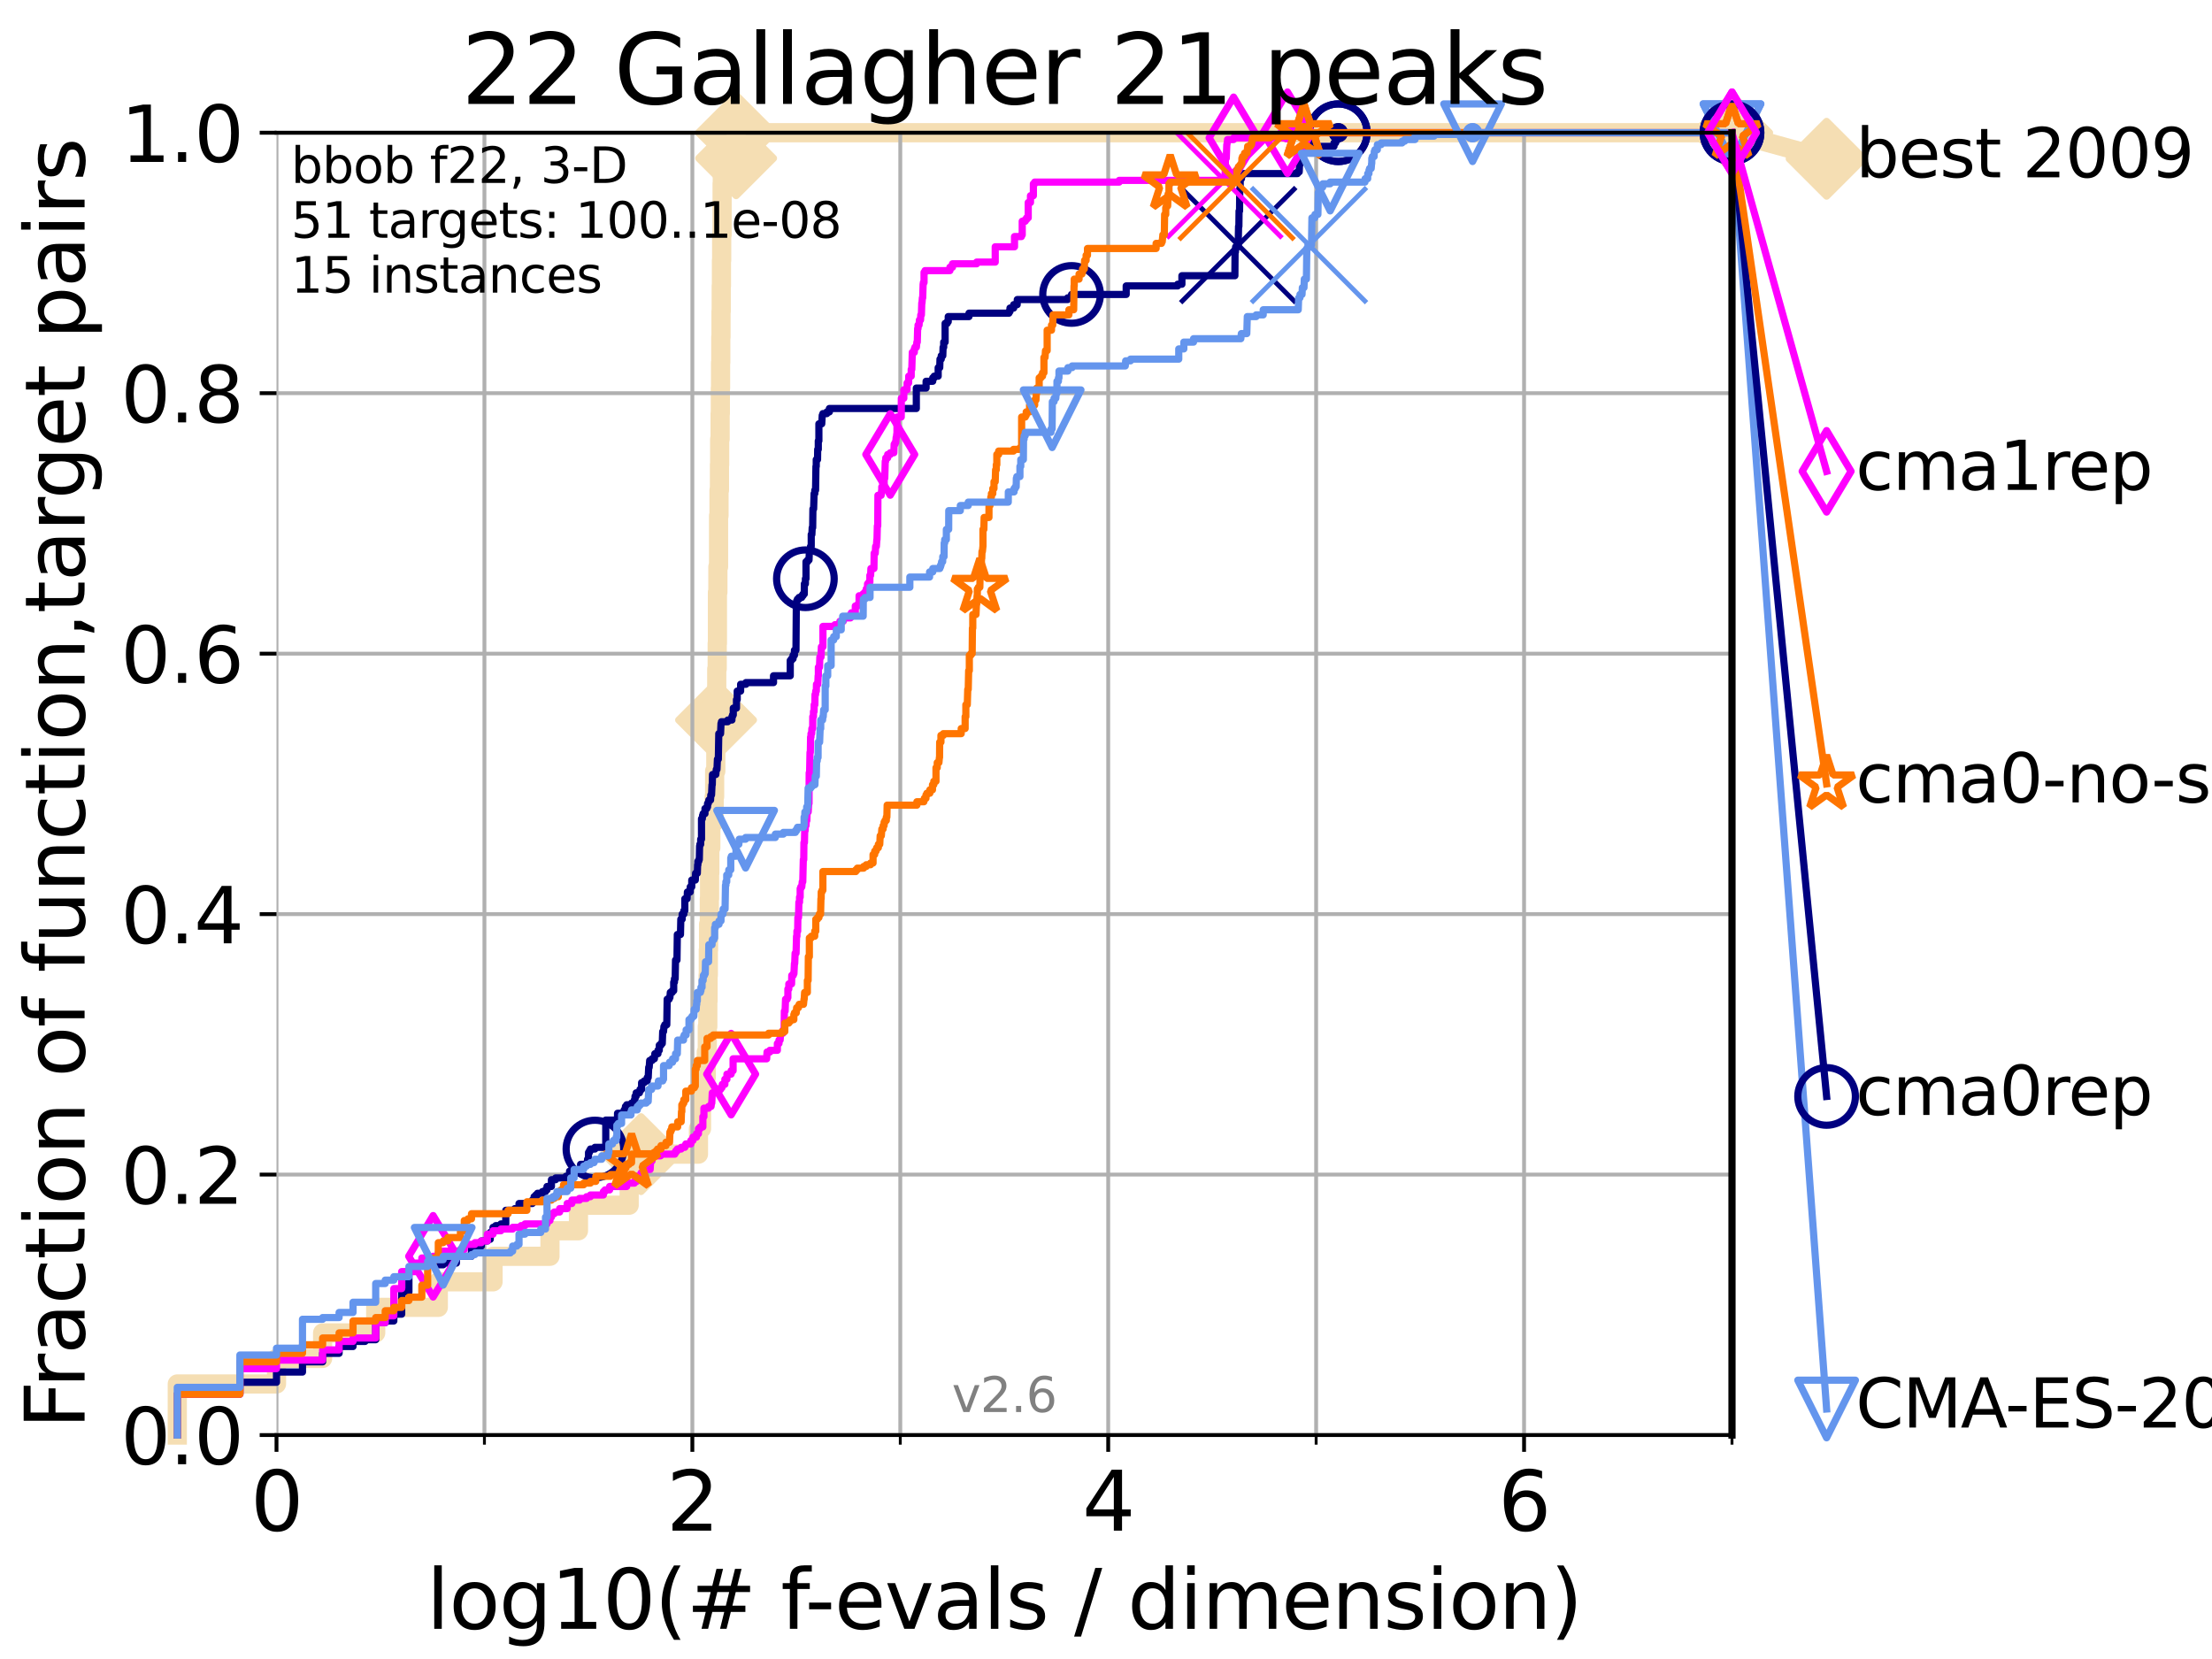 <?xml version="1.0" encoding="utf-8" standalone="no"?>
<!DOCTYPE svg PUBLIC "-//W3C//DTD SVG 1.1//EN"
  "http://www.w3.org/Graphics/SVG/1.1/DTD/svg11.dtd">
<svg xmlns:xlink="http://www.w3.org/1999/xlink" width="460.8pt" height="345.6pt" viewBox="0 0 460.8 345.6" xmlns="http://www.w3.org/2000/svg" version="1.1">
 <defs>
  <style type="text/css">*{stroke-linejoin: round; stroke-linecap: butt}</style>
 </defs>
 <g id="figure_1">
  <g id="patch_1">
   <path d="M 0 345.6 
L 460.8 345.6 
L 460.8 0 
L 0 0 
z
" style="fill: #ffffff"/>
  </g>
  <g id="axes_1">
   <g id="patch_2">
    <path d="M 57.6 298.944 
L 360.806 298.944 
L 360.806 27.648 
L 57.6 27.648 
z
" style="fill: #ffffff"/>
   </g>
   <g id="line2d_1">
    <path d="M 36.933 298.944 
L 36.933 288.305 
L 57.6 288.305 
L 57.6 282.985 
L 67.209 282.985 
L 67.209 277.666 
L 78.267 277.666 
L 78.267 272.346 
L 91.306 272.346 
L 91.306 267.027 
L 102.708 267.027 
L 102.708 261.707 
L 114.571 261.707 
L 114.571 256.388 
L 120.507 256.388 
L 120.507 251.068 
L 131.065 251.068 
L 131.065 245.749 
L 133.546 245.749 
L 133.546 240.429 
L 145.503 240.429 
L 145.503 235.11 
L 146.137 235.11 
L 146.137 229.79 
L 146.194 229.79 
L 146.194 224.471 
L 147.13 224.471 
L 147.13 219.151 
L 147.344 219.151 
L 147.344 213.832 
L 147.45 213.832 
L 147.45 208.512 
L 147.503 208.512 
L 147.503 203.192 
L 147.555 203.192 
L 147.555 197.873 
L 147.608 197.873 
L 147.608 192.553 
L 147.764 192.553 
L 147.764 187.234 
L 147.816 187.234 
L 147.816 181.914 
L 147.868 181.914 
L 147.868 176.595 
L 148.074 176.595 
L 148.074 171.275 
L 148.776 171.275 
L 148.776 165.956 
L 148.874 165.956 
L 148.874 160.636 
L 149.118 160.636 
L 149.118 155.317 
L 149.166 155.317 
L 149.166 149.997 
L 149.214 149.997 
L 149.214 144.678 
L 149.31 144.678 
L 149.31 139.358 
L 149.406 139.358 
L 149.406 134.039 
L 149.453 134.039 
L 149.453 123.4 
L 149.548 123.4 
L 149.548 118.08 
L 149.689 118.08 
L 149.689 107.441 
L 149.783 107.441 
L 149.783 102.121 
L 149.876 102.121 
L 149.876 96.802 
L 149.922 96.802 
L 149.922 91.482 
L 150.015 91.482 
L 150.015 86.163 
L 150.061 86.163 
L 150.061 80.843 
L 150.107 80.843 
L 150.107 75.524 
L 150.152 75.524 
L 150.152 70.204 
L 150.198 70.204 
L 150.198 64.885 
L 150.244 64.885 
L 150.244 59.565 
L 150.289 59.565 
L 150.289 54.246 
L 150.335 54.246 
L 150.335 48.926 
L 150.425 48.926 
L 150.425 38.287 
L 150.47 38.287 
L 150.47 32.968 
L 153.344 32.968 
L 153.344 27.648 
L 360.806 27.648 
" style="fill: none; stroke: #f5deb3; stroke-width: 4; stroke-linecap: square"/>
   </g>
   <g id="line2d_2">
    <defs>
     <path id="m947fd08d68" d="M -0 7.778 
L 7.778 0 
L 0 -7.778 
L -7.778 -0 
z
" style="stroke: #f5deb3; stroke-width: 1.5; stroke-linejoin: miter"/>
    </defs>
    <g>
     <use xlink:href="#m947fd08d68" x="133.546" y="240.429" style="fill: #f5deb3; stroke: #f5deb3; stroke-width: 1.5; stroke-linejoin: miter"/>
     <use xlink:href="#m947fd08d68" x="149.166" y="149.997" style="fill: #f5deb3; stroke: #f5deb3; stroke-width: 1.5; stroke-linejoin: miter"/>
     <use xlink:href="#m947fd08d68" x="153.344" y="32.968" style="fill: #f5deb3; stroke: #f5deb3; stroke-width: 1.5; stroke-linejoin: miter"/>
     <use xlink:href="#m947fd08d68" x="153.344" y="27.648" style="fill: #f5deb3; stroke: #f5deb3; stroke-width: 1.5; stroke-linejoin: miter"/>
     <use xlink:href="#m947fd08d68" x="153.344" y="27.648" style="fill: #f5deb3; stroke: #f5deb3; stroke-width: 1.5; stroke-linejoin: miter"/>
     <use xlink:href="#m947fd08d68" x="360.806" y="27.648" style="fill: #f5deb3; stroke: #f5deb3; stroke-width: 1.5; stroke-linejoin: miter"/>
    </g>
   </g>
   <g id="line2d_3">
    <path style="fill: none; stroke: #f5deb3; stroke-width: 4; stroke-linecap: square"/>
    <g/>
   </g>
   <g id="line2d_4">
    <path d="M 360.806 27.648 
L 380.515 33.074 
" style="fill: none; stroke: #f5deb3; stroke-width: 4; stroke-linecap: square"/>
    <g>
     <use xlink:href="#m947fd08d68" x="360.806" y="27.648" style="fill: #f5deb3; stroke: #f5deb3; stroke-width: 1.5; stroke-linejoin: miter"/>
     <use xlink:href="#m947fd08d68" x="380.515" y="33.074" style="fill: #f5deb3; stroke: #f5deb3; stroke-width: 1.5; stroke-linejoin: miter"/>
    </g>
   </g>
   <g id="matplotlib.axis_1">
    <g id="xtick_1">
     <g id="line2d_5">
      <path d="M 57.6 298.944 
L 57.6 27.648 
" clip-path="url(#p4214f8018c)" style="fill: none; stroke: #b0b0b0; stroke-width: 0.8; stroke-linecap: square"/>
     </g>
     <g id="line2d_6">
      <defs>
       <path id="mad15418eba" d="M 0 0 
L 0 3.5 
" style="stroke: #000000; stroke-width: 0.8"/>
      </defs>
      <g>
       <use xlink:href="#mad15418eba" x="57.6" y="298.944" style="stroke: #000000; stroke-width: 0.8"/>
      </g>
     </g>
     <g id="text_1">
      <!-- 0 -->
      <g transform="translate(52.192 318.861)scale(0.17 -0.17)">
       <defs>
        <path id="DejaVuSans-30" d="M 2034 4250 
Q 1547 4250 1301 3770 
Q 1056 3291 1056 2328 
Q 1056 1369 1301 889 
Q 1547 409 2034 409 
Q 2525 409 2770 889 
Q 3016 1369 3016 2328 
Q 3016 3291 2770 3770 
Q 2525 4250 2034 4250 
z
M 2034 4750 
Q 2819 4750 3233 4129 
Q 3647 3509 3647 2328 
Q 3647 1150 3233 529 
Q 2819 -91 2034 -91 
Q 1250 -91 836 529 
Q 422 1150 422 2328 
Q 422 3509 836 4129 
Q 1250 4750 2034 4750 
z
" transform="scale(0.016)"/>
       </defs>
       <use xlink:href="#DejaVuSans-30"/>
      </g>
     </g>
    </g>
    <g id="xtick_2">
     <g id="line2d_7">
      <path d="M 144.23 298.944 
L 144.23 27.648 
" clip-path="url(#p4214f8018c)" style="fill: none; stroke: #b0b0b0; stroke-width: 0.8; stroke-linecap: square"/>
     </g>
     <g id="line2d_8">
      <g>
       <use xlink:href="#mad15418eba" x="144.23" y="298.944" style="stroke: #000000; stroke-width: 0.8"/>
      </g>
     </g>
     <g id="text_2">
      <!-- 2 -->
      <g transform="translate(138.822 318.861)scale(0.17 -0.17)">
       <defs>
        <path id="DejaVuSans-32" d="M 1228 531 
L 3431 531 
L 3431 0 
L 469 0 
L 469 531 
Q 828 903 1448 1529 
Q 2069 2156 2228 2338 
Q 2531 2678 2651 2914 
Q 2772 3150 2772 3378 
Q 2772 3750 2511 3984 
Q 2250 4219 1831 4219 
Q 1534 4219 1204 4116 
Q 875 4013 500 3803 
L 500 4441 
Q 881 4594 1212 4672 
Q 1544 4750 1819 4750 
Q 2544 4750 2975 4387 
Q 3406 4025 3406 3419 
Q 3406 3131 3298 2873 
Q 3191 2616 2906 2266 
Q 2828 2175 2409 1742 
Q 1991 1309 1228 531 
z
" transform="scale(0.016)"/>
       </defs>
       <use xlink:href="#DejaVuSans-32"/>
      </g>
     </g>
    </g>
    <g id="xtick_3">
     <g id="line2d_9">
      <path d="M 230.861 298.944 
L 230.861 27.648 
" clip-path="url(#p4214f8018c)" style="fill: none; stroke: #b0b0b0; stroke-width: 0.8; stroke-linecap: square"/>
     </g>
     <g id="line2d_10">
      <g>
       <use xlink:href="#mad15418eba" x="230.861" y="298.944" style="stroke: #000000; stroke-width: 0.8"/>
      </g>
     </g>
     <g id="text_3">
      <!-- 4 -->
      <g transform="translate(225.453 318.861)scale(0.17 -0.17)">
       <defs>
        <path id="DejaVuSans-34" d="M 2419 4116 
L 825 1625 
L 2419 1625 
L 2419 4116 
z
M 2253 4666 
L 3047 4666 
L 3047 1625 
L 3713 1625 
L 3713 1100 
L 3047 1100 
L 3047 0 
L 2419 0 
L 2419 1100 
L 313 1100 
L 313 1709 
L 2253 4666 
z
" transform="scale(0.016)"/>
       </defs>
       <use xlink:href="#DejaVuSans-34"/>
      </g>
     </g>
    </g>
    <g id="xtick_4">
     <g id="line2d_11">
      <path d="M 317.491 298.944 
L 317.491 27.648 
" clip-path="url(#p4214f8018c)" style="fill: none; stroke: #b0b0b0; stroke-width: 0.8; stroke-linecap: square"/>
     </g>
     <g id="line2d_12">
      <g>
       <use xlink:href="#mad15418eba" x="317.491" y="298.944" style="stroke: #000000; stroke-width: 0.8"/>
      </g>
     </g>
     <g id="text_4">
      <!-- 6 -->
      <g transform="translate(312.083 318.861)scale(0.17 -0.17)">
       <defs>
        <path id="DejaVuSans-36" d="M 2113 2584 
Q 1688 2584 1439 2293 
Q 1191 2003 1191 1497 
Q 1191 994 1439 701 
Q 1688 409 2113 409 
Q 2538 409 2786 701 
Q 3034 994 3034 1497 
Q 3034 2003 2786 2293 
Q 2538 2584 2113 2584 
z
M 3366 4563 
L 3366 3988 
Q 3128 4100 2886 4159 
Q 2644 4219 2406 4219 
Q 1781 4219 1451 3797 
Q 1122 3375 1075 2522 
Q 1259 2794 1537 2939 
Q 1816 3084 2150 3084 
Q 2853 3084 3261 2657 
Q 3669 2231 3669 1497 
Q 3669 778 3244 343 
Q 2819 -91 2113 -91 
Q 1303 -91 875 529 
Q 447 1150 447 2328 
Q 447 3434 972 4092 
Q 1497 4750 2381 4750 
Q 2619 4750 2861 4703 
Q 3103 4656 3366 4563 
z
" transform="scale(0.016)"/>
       </defs>
       <use xlink:href="#DejaVuSans-36"/>
      </g>
     </g>
    </g>
    <g id="xtick_5">
     <g id="line2d_13">
      <path d="M 100.915 298.944 
L 100.915 27.648 
" clip-path="url(#p4214f8018c)" style="fill: none; stroke: #b0b0b0; stroke-width: 0.8; stroke-linecap: square"/>
     </g>
     <g id="line2d_14">
      <defs>
       <path id="m8c7e2bc10c" d="M 0 0 
L 0 2 
" style="stroke: #000000; stroke-width: 0.6"/>
      </defs>
      <g>
       <use xlink:href="#m8c7e2bc10c" x="100.915" y="298.944" style="stroke: #000000; stroke-width: 0.6"/>
      </g>
     </g>
    </g>
    <g id="xtick_6">
     <g id="line2d_15">
      <path d="M 187.546 298.944 
L 187.546 27.648 
" clip-path="url(#p4214f8018c)" style="fill: none; stroke: #b0b0b0; stroke-width: 0.8; stroke-linecap: square"/>
     </g>
     <g id="line2d_16">
      <g>
       <use xlink:href="#m8c7e2bc10c" x="187.546" y="298.944" style="stroke: #000000; stroke-width: 0.6"/>
      </g>
     </g>
    </g>
    <g id="xtick_7">
     <g id="line2d_17">
      <path d="M 274.176 298.944 
L 274.176 27.648 
" clip-path="url(#p4214f8018c)" style="fill: none; stroke: #b0b0b0; stroke-width: 0.8; stroke-linecap: square"/>
     </g>
     <g id="line2d_18">
      <g>
       <use xlink:href="#m8c7e2bc10c" x="274.176" y="298.944" style="stroke: #000000; stroke-width: 0.6"/>
      </g>
     </g>
    </g>
    <g id="xtick_8">
     <g id="line2d_19">
      <path d="M 360.806 298.944 
L 360.806 27.648 
" clip-path="url(#p4214f8018c)" style="fill: none; stroke: #b0b0b0; stroke-width: 0.8; stroke-linecap: square"/>
     </g>
     <g id="line2d_20">
      <g>
       <use xlink:href="#m8c7e2bc10c" x="360.806" y="298.944" style="stroke: #000000; stroke-width: 0.6"/>
      </g>
     </g>
    </g>
    <g id="text_5">
     <!-- log10(# f-evals / dimension) -->
     <g transform="translate(88.823 339.314)scale(0.17 -0.17)">
      <defs>
       <path id="DejaVuSans-6c" d="M 603 4863 
L 1178 4863 
L 1178 0 
L 603 0 
L 603 4863 
z
" transform="scale(0.016)"/>
       <path id="DejaVuSans-6f" d="M 1959 3097 
Q 1497 3097 1228 2736 
Q 959 2375 959 1747 
Q 959 1119 1226 758 
Q 1494 397 1959 397 
Q 2419 397 2687 759 
Q 2956 1122 2956 1747 
Q 2956 2369 2687 2733 
Q 2419 3097 1959 3097 
z
M 1959 3584 
Q 2709 3584 3137 3096 
Q 3566 2609 3566 1747 
Q 3566 888 3137 398 
Q 2709 -91 1959 -91 
Q 1206 -91 779 398 
Q 353 888 353 1747 
Q 353 2609 779 3096 
Q 1206 3584 1959 3584 
z
" transform="scale(0.016)"/>
       <path id="DejaVuSans-67" d="M 2906 1791 
Q 2906 2416 2648 2759 
Q 2391 3103 1925 3103 
Q 1463 3103 1205 2759 
Q 947 2416 947 1791 
Q 947 1169 1205 825 
Q 1463 481 1925 481 
Q 2391 481 2648 825 
Q 2906 1169 2906 1791 
z
M 3481 434 
Q 3481 -459 3084 -895 
Q 2688 -1331 1869 -1331 
Q 1566 -1331 1297 -1286 
Q 1028 -1241 775 -1147 
L 775 -588 
Q 1028 -725 1275 -790 
Q 1522 -856 1778 -856 
Q 2344 -856 2625 -561 
Q 2906 -266 2906 331 
L 2906 616 
Q 2728 306 2450 153 
Q 2172 0 1784 0 
Q 1141 0 747 490 
Q 353 981 353 1791 
Q 353 2603 747 3093 
Q 1141 3584 1784 3584 
Q 2172 3584 2450 3431 
Q 2728 3278 2906 2969 
L 2906 3500 
L 3481 3500 
L 3481 434 
z
" transform="scale(0.016)"/>
       <path id="DejaVuSans-31" d="M 794 531 
L 1825 531 
L 1825 4091 
L 703 3866 
L 703 4441 
L 1819 4666 
L 2450 4666 
L 2450 531 
L 3481 531 
L 3481 0 
L 794 0 
L 794 531 
z
" transform="scale(0.016)"/>
       <path id="DejaVuSans-28" d="M 1984 4856 
Q 1566 4138 1362 3434 
Q 1159 2731 1159 2009 
Q 1159 1288 1364 580 
Q 1569 -128 1984 -844 
L 1484 -844 
Q 1016 -109 783 600 
Q 550 1309 550 2009 
Q 550 2706 781 3412 
Q 1013 4119 1484 4856 
L 1984 4856 
z
" transform="scale(0.016)"/>
       <path id="DejaVuSans-23" d="M 3272 2816 
L 2363 2816 
L 2100 1772 
L 3016 1772 
L 3272 2816 
z
M 2803 4594 
L 2478 3297 
L 3391 3297 
L 3719 4594 
L 4219 4594 
L 3897 3297 
L 4872 3297 
L 4872 2816 
L 3775 2816 
L 3519 1772 
L 4513 1772 
L 4513 1294 
L 3397 1294 
L 3072 0 
L 2572 0 
L 2894 1294 
L 1978 1294 
L 1656 0 
L 1153 0 
L 1478 1294 
L 494 1294 
L 494 1772 
L 1594 1772 
L 1856 2816 
L 850 2816 
L 850 3297 
L 1978 3297 
L 2297 4594 
L 2803 4594 
z
" transform="scale(0.016)"/>
       <path id="DejaVuSans-20" transform="scale(0.016)"/>
       <path id="DejaVuSans-66" d="M 2375 4863 
L 2375 4384 
L 1825 4384 
Q 1516 4384 1395 4259 
Q 1275 4134 1275 3809 
L 1275 3500 
L 2222 3500 
L 2222 3053 
L 1275 3053 
L 1275 0 
L 697 0 
L 697 3053 
L 147 3053 
L 147 3500 
L 697 3500 
L 697 3744 
Q 697 4328 969 4595 
Q 1241 4863 1831 4863 
L 2375 4863 
z
" transform="scale(0.016)"/>
       <path id="DejaVuSans-2d" d="M 313 2009 
L 1997 2009 
L 1997 1497 
L 313 1497 
L 313 2009 
z
" transform="scale(0.016)"/>
       <path id="DejaVuSans-65" d="M 3597 1894 
L 3597 1613 
L 953 1613 
Q 991 1019 1311 708 
Q 1631 397 2203 397 
Q 2534 397 2845 478 
Q 3156 559 3463 722 
L 3463 178 
Q 3153 47 2828 -22 
Q 2503 -91 2169 -91 
Q 1331 -91 842 396 
Q 353 884 353 1716 
Q 353 2575 817 3079 
Q 1281 3584 2069 3584 
Q 2775 3584 3186 3129 
Q 3597 2675 3597 1894 
z
M 3022 2063 
Q 3016 2534 2758 2815 
Q 2500 3097 2075 3097 
Q 1594 3097 1305 2825 
Q 1016 2553 972 2059 
L 3022 2063 
z
" transform="scale(0.016)"/>
       <path id="DejaVuSans-76" d="M 191 3500 
L 800 3500 
L 1894 563 
L 2988 3500 
L 3597 3500 
L 2284 0 
L 1503 0 
L 191 3500 
z
" transform="scale(0.016)"/>
       <path id="DejaVuSans-61" d="M 2194 1759 
Q 1497 1759 1228 1600 
Q 959 1441 959 1056 
Q 959 750 1161 570 
Q 1363 391 1709 391 
Q 2188 391 2477 730 
Q 2766 1069 2766 1631 
L 2766 1759 
L 2194 1759 
z
M 3341 1997 
L 3341 0 
L 2766 0 
L 2766 531 
Q 2569 213 2275 61 
Q 1981 -91 1556 -91 
Q 1019 -91 701 211 
Q 384 513 384 1019 
Q 384 1609 779 1909 
Q 1175 2209 1959 2209 
L 2766 2209 
L 2766 2266 
Q 2766 2663 2505 2880 
Q 2244 3097 1772 3097 
Q 1472 3097 1187 3025 
Q 903 2953 641 2809 
L 641 3341 
Q 956 3463 1253 3523 
Q 1550 3584 1831 3584 
Q 2591 3584 2966 3190 
Q 3341 2797 3341 1997 
z
" transform="scale(0.016)"/>
       <path id="DejaVuSans-73" d="M 2834 3397 
L 2834 2853 
Q 2591 2978 2328 3040 
Q 2066 3103 1784 3103 
Q 1356 3103 1142 2972 
Q 928 2841 928 2578 
Q 928 2378 1081 2264 
Q 1234 2150 1697 2047 
L 1894 2003 
Q 2506 1872 2764 1633 
Q 3022 1394 3022 966 
Q 3022 478 2636 193 
Q 2250 -91 1575 -91 
Q 1294 -91 989 -36 
Q 684 19 347 128 
L 347 722 
Q 666 556 975 473 
Q 1284 391 1588 391 
Q 1994 391 2212 530 
Q 2431 669 2431 922 
Q 2431 1156 2273 1281 
Q 2116 1406 1581 1522 
L 1381 1569 
Q 847 1681 609 1914 
Q 372 2147 372 2553 
Q 372 3047 722 3315 
Q 1072 3584 1716 3584 
Q 2034 3584 2315 3537 
Q 2597 3491 2834 3397 
z
" transform="scale(0.016)"/>
       <path id="DejaVuSans-2f" d="M 1625 4666 
L 2156 4666 
L 531 -594 
L 0 -594 
L 1625 4666 
z
" transform="scale(0.016)"/>
       <path id="DejaVuSans-64" d="M 2906 2969 
L 2906 4863 
L 3481 4863 
L 3481 0 
L 2906 0 
L 2906 525 
Q 2725 213 2448 61 
Q 2172 -91 1784 -91 
Q 1150 -91 751 415 
Q 353 922 353 1747 
Q 353 2572 751 3078 
Q 1150 3584 1784 3584 
Q 2172 3584 2448 3432 
Q 2725 3281 2906 2969 
z
M 947 1747 
Q 947 1113 1208 752 
Q 1469 391 1925 391 
Q 2381 391 2643 752 
Q 2906 1113 2906 1747 
Q 2906 2381 2643 2742 
Q 2381 3103 1925 3103 
Q 1469 3103 1208 2742 
Q 947 2381 947 1747 
z
" transform="scale(0.016)"/>
       <path id="DejaVuSans-69" d="M 603 3500 
L 1178 3500 
L 1178 0 
L 603 0 
L 603 3500 
z
M 603 4863 
L 1178 4863 
L 1178 4134 
L 603 4134 
L 603 4863 
z
" transform="scale(0.016)"/>
       <path id="DejaVuSans-6d" d="M 3328 2828 
Q 3544 3216 3844 3400 
Q 4144 3584 4550 3584 
Q 5097 3584 5394 3201 
Q 5691 2819 5691 2113 
L 5691 0 
L 5113 0 
L 5113 2094 
Q 5113 2597 4934 2840 
Q 4756 3084 4391 3084 
Q 3944 3084 3684 2787 
Q 3425 2491 3425 1978 
L 3425 0 
L 2847 0 
L 2847 2094 
Q 2847 2600 2669 2842 
Q 2491 3084 2119 3084 
Q 1678 3084 1418 2786 
Q 1159 2488 1159 1978 
L 1159 0 
L 581 0 
L 581 3500 
L 1159 3500 
L 1159 2956 
Q 1356 3278 1631 3431 
Q 1906 3584 2284 3584 
Q 2666 3584 2933 3390 
Q 3200 3197 3328 2828 
z
" transform="scale(0.016)"/>
       <path id="DejaVuSans-6e" d="M 3513 2113 
L 3513 0 
L 2938 0 
L 2938 2094 
Q 2938 2591 2744 2837 
Q 2550 3084 2163 3084 
Q 1697 3084 1428 2787 
Q 1159 2491 1159 1978 
L 1159 0 
L 581 0 
L 581 3500 
L 1159 3500 
L 1159 2956 
Q 1366 3272 1645 3428 
Q 1925 3584 2291 3584 
Q 2894 3584 3203 3211 
Q 3513 2838 3513 2113 
z
" transform="scale(0.016)"/>
       <path id="DejaVuSans-29" d="M 513 4856 
L 1013 4856 
Q 1481 4119 1714 3412 
Q 1947 2706 1947 2009 
Q 1947 1309 1714 600 
Q 1481 -109 1013 -844 
L 513 -844 
Q 928 -128 1133 580 
Q 1338 1288 1338 2009 
Q 1338 2731 1133 3434 
Q 928 4138 513 4856 
z
" transform="scale(0.016)"/>
      </defs>
      <use xlink:href="#DejaVuSans-6c"/>
      <use xlink:href="#DejaVuSans-6f" x="27.783"/>
      <use xlink:href="#DejaVuSans-67" x="88.965"/>
      <use xlink:href="#DejaVuSans-31" x="152.441"/>
      <use xlink:href="#DejaVuSans-30" x="216.064"/>
      <use xlink:href="#DejaVuSans-28" x="279.688"/>
      <use xlink:href="#DejaVuSans-23" x="318.701"/>
      <use xlink:href="#DejaVuSans-20" x="402.49"/>
      <use xlink:href="#DejaVuSans-66" x="434.277"/>
      <use xlink:href="#DejaVuSans-2d" x="463.982"/>
      <use xlink:href="#DejaVuSans-65" x="500.066"/>
      <use xlink:href="#DejaVuSans-76" x="561.59"/>
      <use xlink:href="#DejaVuSans-61" x="620.77"/>
      <use xlink:href="#DejaVuSans-6c" x="682.049"/>
      <use xlink:href="#DejaVuSans-73" x="709.832"/>
      <use xlink:href="#DejaVuSans-20" x="761.932"/>
      <use xlink:href="#DejaVuSans-2f" x="793.719"/>
      <use xlink:href="#DejaVuSans-20" x="827.41"/>
      <use xlink:href="#DejaVuSans-64" x="859.197"/>
      <use xlink:href="#DejaVuSans-69" x="922.674"/>
      <use xlink:href="#DejaVuSans-6d" x="950.457"/>
      <use xlink:href="#DejaVuSans-65" x="1047.869"/>
      <use xlink:href="#DejaVuSans-6e" x="1109.393"/>
      <use xlink:href="#DejaVuSans-73" x="1172.771"/>
      <use xlink:href="#DejaVuSans-69" x="1224.871"/>
      <use xlink:href="#DejaVuSans-6f" x="1252.654"/>
      <use xlink:href="#DejaVuSans-6e" x="1313.836"/>
      <use xlink:href="#DejaVuSans-29" x="1377.215"/>
     </g>
    </g>
   </g>
   <g id="matplotlib.axis_2">
    <g id="ytick_1">
     <g id="line2d_21">
      <path d="M 57.6 298.944 
L 360.806 298.944 
" clip-path="url(#p4214f8018c)" style="fill: none; stroke: #b0b0b0; stroke-width: 0.8; stroke-linecap: square"/>
     </g>
     <g id="line2d_22">
      <defs>
       <path id="m25be2ae252" d="M 0 0 
L -3.5 0 
" style="stroke: #000000; stroke-width: 0.8"/>
      </defs>
      <g>
       <use xlink:href="#m25be2ae252" x="57.6" y="298.944" style="stroke: #000000; stroke-width: 0.8"/>
      </g>
     </g>
     <g id="text_6">
      <!-- 0.0 -->
      <g transform="translate(25.155 305.023)scale(0.16 -0.16)">
       <defs>
        <path id="DejaVuSans-2e" d="M 684 794 
L 1344 794 
L 1344 0 
L 684 0 
L 684 794 
z
" transform="scale(0.016)"/>
       </defs>
       <use xlink:href="#DejaVuSans-30"/>
       <use xlink:href="#DejaVuSans-2e" x="63.623"/>
       <use xlink:href="#DejaVuSans-30" x="95.41"/>
      </g>
     </g>
    </g>
    <g id="ytick_2">
     <g id="line2d_23">
      <path d="M 57.6 244.685 
L 360.806 244.685 
" clip-path="url(#p4214f8018c)" style="fill: none; stroke: #b0b0b0; stroke-width: 0.8; stroke-linecap: square"/>
     </g>
     <g id="line2d_24">
      <g>
       <use xlink:href="#m25be2ae252" x="57.6" y="244.685" style="stroke: #000000; stroke-width: 0.8"/>
      </g>
     </g>
     <g id="text_7">
      <!-- 0.2 -->
      <g transform="translate(25.155 250.764)scale(0.16 -0.16)">
       <use xlink:href="#DejaVuSans-30"/>
       <use xlink:href="#DejaVuSans-2e" x="63.623"/>
       <use xlink:href="#DejaVuSans-32" x="95.41"/>
      </g>
     </g>
    </g>
    <g id="ytick_3">
     <g id="line2d_25">
      <path d="M 57.6 190.426 
L 360.806 190.426 
" clip-path="url(#p4214f8018c)" style="fill: none; stroke: #b0b0b0; stroke-width: 0.8; stroke-linecap: square"/>
     </g>
     <g id="line2d_26">
      <g>
       <use xlink:href="#m25be2ae252" x="57.6" y="190.426" style="stroke: #000000; stroke-width: 0.8"/>
      </g>
     </g>
     <g id="text_8">
      <!-- 0.4 -->
      <g transform="translate(25.155 196.504)scale(0.16 -0.16)">
       <use xlink:href="#DejaVuSans-30"/>
       <use xlink:href="#DejaVuSans-2e" x="63.623"/>
       <use xlink:href="#DejaVuSans-34" x="95.41"/>
      </g>
     </g>
    </g>
    <g id="ytick_4">
     <g id="line2d_27">
      <path d="M 57.6 136.166 
L 360.806 136.166 
" clip-path="url(#p4214f8018c)" style="fill: none; stroke: #b0b0b0; stroke-width: 0.8; stroke-linecap: square"/>
     </g>
     <g id="line2d_28">
      <g>
       <use xlink:href="#m25be2ae252" x="57.6" y="136.166" style="stroke: #000000; stroke-width: 0.8"/>
      </g>
     </g>
     <g id="text_9">
      <!-- 0.6 -->
      <g transform="translate(25.155 142.245)scale(0.16 -0.16)">
       <use xlink:href="#DejaVuSans-30"/>
       <use xlink:href="#DejaVuSans-2e" x="63.623"/>
       <use xlink:href="#DejaVuSans-36" x="95.41"/>
      </g>
     </g>
    </g>
    <g id="ytick_5">
     <g id="line2d_29">
      <path d="M 57.6 81.907 
L 360.806 81.907 
" clip-path="url(#p4214f8018c)" style="fill: none; stroke: #b0b0b0; stroke-width: 0.8; stroke-linecap: square"/>
     </g>
     <g id="line2d_30">
      <g>
       <use xlink:href="#m25be2ae252" x="57.6" y="81.907" style="stroke: #000000; stroke-width: 0.8"/>
      </g>
     </g>
     <g id="text_10">
      <!-- 0.8 -->
      <g transform="translate(25.155 87.986)scale(0.16 -0.16)">
       <defs>
        <path id="DejaVuSans-38" d="M 2034 2216 
Q 1584 2216 1326 1975 
Q 1069 1734 1069 1313 
Q 1069 891 1326 650 
Q 1584 409 2034 409 
Q 2484 409 2743 651 
Q 3003 894 3003 1313 
Q 3003 1734 2745 1975 
Q 2488 2216 2034 2216 
z
M 1403 2484 
Q 997 2584 770 2862 
Q 544 3141 544 3541 
Q 544 4100 942 4425 
Q 1341 4750 2034 4750 
Q 2731 4750 3128 4425 
Q 3525 4100 3525 3541 
Q 3525 3141 3298 2862 
Q 3072 2584 2669 2484 
Q 3125 2378 3379 2068 
Q 3634 1759 3634 1313 
Q 3634 634 3220 271 
Q 2806 -91 2034 -91 
Q 1263 -91 848 271 
Q 434 634 434 1313 
Q 434 1759 690 2068 
Q 947 2378 1403 2484 
z
M 1172 3481 
Q 1172 3119 1398 2916 
Q 1625 2713 2034 2713 
Q 2441 2713 2670 2916 
Q 2900 3119 2900 3481 
Q 2900 3844 2670 4047 
Q 2441 4250 2034 4250 
Q 1625 4250 1398 4047 
Q 1172 3844 1172 3481 
z
" transform="scale(0.016)"/>
       </defs>
       <use xlink:href="#DejaVuSans-30"/>
       <use xlink:href="#DejaVuSans-2e" x="63.623"/>
       <use xlink:href="#DejaVuSans-38" x="95.41"/>
      </g>
     </g>
    </g>
    <g id="ytick_6">
     <g id="line2d_31">
      <path d="M 57.6 27.648 
L 360.806 27.648 
" clip-path="url(#p4214f8018c)" style="fill: none; stroke: #b0b0b0; stroke-width: 0.8; stroke-linecap: square"/>
     </g>
     <g id="line2d_32">
      <g>
       <use xlink:href="#m25be2ae252" x="57.6" y="27.648" style="stroke: #000000; stroke-width: 0.8"/>
      </g>
     </g>
     <g id="text_11">
      <!-- 1.0 -->
      <g transform="translate(25.155 33.727)scale(0.16 -0.16)">
       <use xlink:href="#DejaVuSans-31"/>
       <use xlink:href="#DejaVuSans-2e" x="63.623"/>
       <use xlink:href="#DejaVuSans-30" x="95.41"/>
      </g>
     </g>
    </g>
    <g id="text_12">
     <!-- Fraction of function,target pairs -->
     <g transform="translate(17.62 297.681)rotate(-90)scale(0.17 -0.17)">
      <defs>
       <path id="DejaVuSans-46" d="M 628 4666 
L 3309 4666 
L 3309 4134 
L 1259 4134 
L 1259 2759 
L 3109 2759 
L 3109 2228 
L 1259 2228 
L 1259 0 
L 628 0 
L 628 4666 
z
" transform="scale(0.016)"/>
       <path id="DejaVuSans-72" d="M 2631 2963 
Q 2534 3019 2420 3045 
Q 2306 3072 2169 3072 
Q 1681 3072 1420 2755 
Q 1159 2438 1159 1844 
L 1159 0 
L 581 0 
L 581 3500 
L 1159 3500 
L 1159 2956 
Q 1341 3275 1631 3429 
Q 1922 3584 2338 3584 
Q 2397 3584 2469 3576 
Q 2541 3569 2628 3553 
L 2631 2963 
z
" transform="scale(0.016)"/>
       <path id="DejaVuSans-63" d="M 3122 3366 
L 3122 2828 
Q 2878 2963 2633 3030 
Q 2388 3097 2138 3097 
Q 1578 3097 1268 2742 
Q 959 2388 959 1747 
Q 959 1106 1268 751 
Q 1578 397 2138 397 
Q 2388 397 2633 464 
Q 2878 531 3122 666 
L 3122 134 
Q 2881 22 2623 -34 
Q 2366 -91 2075 -91 
Q 1284 -91 818 406 
Q 353 903 353 1747 
Q 353 2603 823 3093 
Q 1294 3584 2113 3584 
Q 2378 3584 2631 3529 
Q 2884 3475 3122 3366 
z
" transform="scale(0.016)"/>
       <path id="DejaVuSans-74" d="M 1172 4494 
L 1172 3500 
L 2356 3500 
L 2356 3053 
L 1172 3053 
L 1172 1153 
Q 1172 725 1289 603 
Q 1406 481 1766 481 
L 2356 481 
L 2356 0 
L 1766 0 
Q 1100 0 847 248 
Q 594 497 594 1153 
L 594 3053 
L 172 3053 
L 172 3500 
L 594 3500 
L 594 4494 
L 1172 4494 
z
" transform="scale(0.016)"/>
       <path id="DejaVuSans-75" d="M 544 1381 
L 544 3500 
L 1119 3500 
L 1119 1403 
Q 1119 906 1312 657 
Q 1506 409 1894 409 
Q 2359 409 2629 706 
Q 2900 1003 2900 1516 
L 2900 3500 
L 3475 3500 
L 3475 0 
L 2900 0 
L 2900 538 
Q 2691 219 2414 64 
Q 2138 -91 1772 -91 
Q 1169 -91 856 284 
Q 544 659 544 1381 
z
M 1991 3584 
L 1991 3584 
z
" transform="scale(0.016)"/>
       <path id="DejaVuSans-2c" d="M 750 794 
L 1409 794 
L 1409 256 
L 897 -744 
L 494 -744 
L 750 256 
L 750 794 
z
" transform="scale(0.016)"/>
       <path id="DejaVuSans-70" d="M 1159 525 
L 1159 -1331 
L 581 -1331 
L 581 3500 
L 1159 3500 
L 1159 2969 
Q 1341 3281 1617 3432 
Q 1894 3584 2278 3584 
Q 2916 3584 3314 3078 
Q 3713 2572 3713 1747 
Q 3713 922 3314 415 
Q 2916 -91 2278 -91 
Q 1894 -91 1617 61 
Q 1341 213 1159 525 
z
M 3116 1747 
Q 3116 2381 2855 2742 
Q 2594 3103 2138 3103 
Q 1681 3103 1420 2742 
Q 1159 2381 1159 1747 
Q 1159 1113 1420 752 
Q 1681 391 2138 391 
Q 2594 391 2855 752 
Q 3116 1113 3116 1747 
z
" transform="scale(0.016)"/>
      </defs>
      <use xlink:href="#DejaVuSans-46"/>
      <use xlink:href="#DejaVuSans-72" x="50.27"/>
      <use xlink:href="#DejaVuSans-61" x="91.383"/>
      <use xlink:href="#DejaVuSans-63" x="152.662"/>
      <use xlink:href="#DejaVuSans-74" x="207.643"/>
      <use xlink:href="#DejaVuSans-69" x="246.852"/>
      <use xlink:href="#DejaVuSans-6f" x="274.635"/>
      <use xlink:href="#DejaVuSans-6e" x="335.816"/>
      <use xlink:href="#DejaVuSans-20" x="399.195"/>
      <use xlink:href="#DejaVuSans-6f" x="430.982"/>
      <use xlink:href="#DejaVuSans-66" x="492.164"/>
      <use xlink:href="#DejaVuSans-20" x="527.369"/>
      <use xlink:href="#DejaVuSans-66" x="559.156"/>
      <use xlink:href="#DejaVuSans-75" x="594.361"/>
      <use xlink:href="#DejaVuSans-6e" x="657.74"/>
      <use xlink:href="#DejaVuSans-63" x="721.119"/>
      <use xlink:href="#DejaVuSans-74" x="776.1"/>
      <use xlink:href="#DejaVuSans-69" x="815.309"/>
      <use xlink:href="#DejaVuSans-6f" x="843.092"/>
      <use xlink:href="#DejaVuSans-6e" x="904.273"/>
      <use xlink:href="#DejaVuSans-2c" x="967.652"/>
      <use xlink:href="#DejaVuSans-74" x="999.439"/>
      <use xlink:href="#DejaVuSans-61" x="1038.648"/>
      <use xlink:href="#DejaVuSans-72" x="1099.928"/>
      <use xlink:href="#DejaVuSans-67" x="1139.291"/>
      <use xlink:href="#DejaVuSans-65" x="1202.768"/>
      <use xlink:href="#DejaVuSans-74" x="1264.291"/>
      <use xlink:href="#DejaVuSans-20" x="1303.5"/>
      <use xlink:href="#DejaVuSans-70" x="1335.287"/>
      <use xlink:href="#DejaVuSans-61" x="1398.764"/>
      <use xlink:href="#DejaVuSans-69" x="1460.043"/>
      <use xlink:href="#DejaVuSans-72" x="1487.826"/>
      <use xlink:href="#DejaVuSans-73" x="1528.939"/>
     </g>
    </g>
   </g>
   <g id="line2d_33">
    <defs>
     <path id="mf0ee48d361" d="M 0 1.5 
C 0.398 1.5 0.779 1.342 1.061 1.061 
C 1.342 0.779 1.5 0.398 1.5 0 
C 1.5 -0.398 1.342 -0.779 1.061 -1.061 
C 0.779 -1.342 0.398 -1.5 0 -1.5 
C -0.398 -1.5 -0.779 -1.342 -1.061 -1.061 
C -1.342 -0.779 -1.5 -0.398 -1.5 0 
C -1.5 0.398 -1.342 0.779 -1.061 1.061 
C -0.779 1.342 -0.398 1.5 0 1.5 
z
" style="stroke: #f5deb3"/>
    </defs>
    <g>
     <use xlink:href="#mf0ee48d361" x="153.344" y="27.648" style="fill: #f5deb3; stroke: #f5deb3"/>
     <use xlink:href="#mf0ee48d361" x="153.344" y="27.648" style="fill: #f5deb3; stroke: #f5deb3"/>
    </g>
   </g>
   <g id="line2d_34">
    <defs>
     <path id="mc8165c09b0" d="M 0 1.5 
C 0.398 1.5 0.779 1.342 1.061 1.061 
C 1.342 0.779 1.5 0.398 1.5 0 
C 1.5 -0.398 1.342 -0.779 1.061 -1.061 
C 0.779 -1.342 0.398 -1.5 0 -1.5 
C -0.398 -1.5 -0.779 -1.342 -1.061 -1.061 
C -1.342 -0.779 -1.5 -0.398 -1.5 0 
C -1.5 0.398 -1.342 0.779 -1.061 1.061 
C -0.779 1.342 -0.398 1.5 0 1.5 
z
" style="stroke: #000080"/>
    </defs>
    <g>
     <use xlink:href="#mc8165c09b0" x="278.789" y="27.648" style="fill: #000080; stroke: #000080"/>
     <use xlink:href="#mc8165c09b0" x="278.789" y="27.648" style="fill: #000080; stroke: #000080"/>
    </g>
   </g>
   <g id="line2d_35">
    <path d="M 36.933 298.944 
L 36.933 290.433 
L 49.973 290.433 
L 49.973 287.95 
L 57.6 287.95 
L 57.6 285.822 
L 63.012 285.822 
L 63.012 283.695 
L 67.209 283.695 
L 67.209 281.922 
L 70.639 281.922 
L 70.639 280.503 
L 73.539 280.503 
L 73.539 279.439 
L 76.051 279.439 
L 76.051 279.084 
L 78.267 279.084 
L 78.267 275.538 
L 80.249 275.538 
L 80.249 275.183 
L 82.042 275.183 
L 82.042 273.765 
L 83.678 273.765 
L 83.678 269.155 
L 85.184 269.155 
L 85.184 264.544 
L 86.578 264.544 
L 86.578 263.48 
L 92.323 263.48 
L 92.323 263.126 
L 95.081 263.126 
L 95.081 261.707 
L 98.223 261.707 
L 98.223 259.579 
L 100.277 259.579 
L 100.277 258.516 
L 101.532 258.516 
L 101.532 258.161 
L 102.129 258.161 
L 102.129 256.742 
L 102.708 256.742 
L 102.708 255.678 
L 103.27 255.678 
L 103.27 255.324 
L 104.345 255.324 
L 104.345 254.969 
L 105.362 254.969 
L 105.362 252.132 
L 107.245 252.132 
L 107.245 251.778 
L 108.12 251.778 
L 108.12 250.714 
L 110.897 250.714 
L 110.897 250.004 
L 111.262 250.004 
L 111.262 249.295 
L 111.621 249.295 
L 111.621 248.94 
L 111.972 248.94 
L 111.972 248.586 
L 112.989 248.586 
L 112.989 248.231 
L 113.638 248.231 
L 113.638 247.877 
L 113.954 247.877 
L 113.954 247.167 
L 114.872 247.167 
L 114.872 245.749 
L 115.747 245.749 
L 115.747 245.394 
L 117.9 245.394 
L 117.9 245.039 
L 118.647 245.039 
L 118.647 243.976 
L 120.727 243.976 
L 120.727 243.621 
L 120.944 243.621 
L 120.944 242.557 
L 122.199 242.557 
L 122.199 242.202 
L 122.4 242.202 
L 122.4 241.493 
L 122.599 241.493 
L 122.599 240.075 
L 122.796 240.075 
L 122.796 239.72 
L 122.991 239.72 
L 122.991 239.365 
L 123.936 239.365 
L 123.936 239.011 
L 126.193 239.011 
L 126.193 233.336 
L 128.499 233.336 
L 128.499 232.982 
L 128.643 232.982 
L 128.643 231.918 
L 129.893 231.918 
L 129.893 231.563 
L 130.027 231.563 
L 130.027 231.209 
L 130.292 231.209 
L 130.292 230.499 
L 130.553 230.499 
L 130.553 230.145 
L 131.564 230.145 
L 131.564 229.79 
L 132.169 229.79 
L 132.169 229.081 
L 132.287 229.081 
L 132.287 228.372 
L 132.523 228.372 
L 132.523 227.662 
L 133.211 227.662 
L 133.211 227.308 
L 133.323 227.308 
L 133.323 226.953 
L 133.656 226.953 
L 133.656 225.534 
L 134.198 225.534 
L 134.198 225.18 
L 134.829 225.18 
L 134.829 224.471 
L 135.034 224.471 
L 135.136 222.343 
L 135.238 222.343 
L 135.339 220.924 
L 135.835 220.924 
L 135.835 220.57 
L 136.319 220.57 
L 136.414 219.506 
L 137.067 219.506 
L 137.067 218.796 
L 137.341 218.796 
L 137.341 217.733 
L 137.699 217.733 
L 137.699 217.378 
L 137.963 217.378 
L 138.051 214.895 
L 138.224 214.895 
L 138.31 213.832 
L 138.481 213.832 
L 138.481 213.477 
L 138.902 213.477 
L 138.985 208.157 
L 139.395 208.157 
L 139.395 207.803 
L 139.556 207.803 
L 139.637 206.739 
L 140.033 206.739 
L 140.033 206.384 
L 140.344 206.384 
L 140.344 204.611 
L 140.497 204.611 
L 140.497 203.902 
L 140.65 203.902 
L 140.725 200.001 
L 141.025 200.001 
L 141.099 194.681 
L 141.754 194.681 
L 141.826 191.49 
L 142.109 191.49 
L 142.109 190.426 
L 142.456 190.426 
L 142.456 189.716 
L 142.662 189.716 
L 142.662 187.234 
L 143.133 187.234 
L 143.199 185.815 
L 143.786 185.815 
L 143.786 184.751 
L 144.105 184.751 
L 144.105 183.333 
L 144.847 183.333 
L 144.908 181.914 
L 145.267 181.914 
L 145.327 180.141 
L 145.386 180.141 
L 145.386 179.432 
L 145.562 179.432 
L 145.562 179.077 
L 145.678 179.077 
L 145.736 176.24 
L 145.794 176.24 
L 145.794 175.886 
L 145.966 175.886 
L 145.966 174.822 
L 146.137 174.822 
L 146.137 170.566 
L 146.306 170.566 
L 146.362 169.857 
L 146.474 169.857 
L 146.474 169.502 
L 146.86 169.502 
L 146.86 168.438 
L 147.237 168.438 
L 147.237 168.084 
L 147.397 168.084 
L 147.397 167.374 
L 147.555 167.374 
L 147.66 166.665 
L 148.022 166.665 
L 148.074 165.601 
L 148.226 165.601 
L 148.327 163.473 
L 148.378 163.473 
L 148.428 161.346 
L 149.118 161.346 
L 149.214 160.282 
L 149.358 160.282 
L 149.453 158.154 
L 149.642 158.154 
L 149.736 152.834 
L 150.107 152.834 
L 150.198 150.706 
L 150.289 150.706 
L 150.289 150.352 
L 151.605 150.352 
L 151.605 149.997 
L 152.475 149.997 
L 152.475 149.288 
L 152.596 149.288 
L 152.596 148.933 
L 152.756 148.933 
L 152.756 147.515 
L 153.421 147.515 
L 153.421 145.742 
L 153.575 145.742 
L 153.575 143.968 
L 154.286 143.968 
L 154.286 142.55 
L 155.392 142.55 
L 155.392 142.195 
L 161.138 142.195 
L 161.138 140.777 
L 164.623 140.777 
L 164.623 137.585 
L 164.876 137.585 
L 164.876 137.23 
L 165.208 137.23 
L 165.208 136.521 
L 165.494 136.521 
L 165.494 135.457 
L 165.815 135.457 
L 165.894 125.527 
L 165.954 125.527 
L 165.954 125.173 
L 166.111 125.173 
L 166.111 124.818 
L 166.441 124.818 
L 166.441 124.463 
L 167.01 124.463 
L 167.01 124.109 
L 167.27 124.109 
L 167.27 123.754 
L 167.544 123.754 
L 167.562 121.626 
L 167.779 121.626 
L 167.779 120.562 
L 167.904 120.562 
L 167.904 117.016 
L 168.239 117.016 
L 168.239 116.661 
L 168.535 116.661 
L 168.621 114.534 
L 168.842 114.534 
L 168.842 113.824 
L 168.994 113.824 
L 168.994 111.342 
L 169.128 111.342 
L 169.195 109.923 
L 169.294 109.923 
L 169.344 106.022 
L 169.492 106.022 
L 169.59 102.831 
L 169.736 102.831 
L 169.736 102.121 
L 169.897 102.121 
L 169.977 97.157 
L 170.04 97.157 
L 170.04 95.738 
L 170.309 95.738 
L 170.34 93.61 
L 170.465 93.61 
L 170.465 91.837 
L 170.589 91.837 
L 170.589 88.291 
L 171.182 88.291 
L 171.286 86.517 
L 171.42 86.517 
L 171.42 86.163 
L 172.244 86.163 
L 172.244 85.808 
L 172.774 85.808 
L 172.774 85.099 
L 190.886 85.099 
L 190.886 80.843 
L 192.924 80.843 
L 192.924 79.425 
L 194.305 79.425 
L 194.305 78.715 
L 194.604 78.715 
L 194.604 78.361 
L 195.439 78.361 
L 195.439 76.588 
L 195.762 76.588 
L 195.818 74.814 
L 196.079 74.814 
L 196.079 74.105 
L 196.399 74.105 
L 196.461 72.332 
L 196.59 72.332 
L 196.59 71.268 
L 196.886 71.268 
L 196.886 67.367 
L 197.32 67.367 
L 197.32 67.013 
L 197.535 67.013 
L 197.535 65.949 
L 201.86 65.949 
L 201.86 65.239 
L 210.183 65.239 
L 210.183 64.885 
L 210.398 64.885 
L 210.398 64.175 
L 211.167 64.175 
L 211.167 63.466 
L 211.896 63.466 
L 211.92 62.402 
L 222.408 62.402 
L 222.408 62.048 
L 223.227 62.048 
L 223.227 61.338 
L 234.607 61.338 
L 234.607 59.565 
L 245.327 59.565 
L 245.327 59.211 
L 246.213 59.211 
L 246.213 57.437 
L 257.249 57.437 
L 257.284 52.472 
L 257.366 52.472 
L 257.408 51.409 
L 257.927 51.409 
L 258.016 47.153 
L 258.083 47.153 
L 258.12 43.961 
L 258.222 43.961 
L 258.26 39.351 
L 258.344 39.351 
L 258.363 37.223 
L 258.623 37.223 
L 258.632 36.514 
L 258.889 36.514 
L 258.889 36.159 
L 270.286 36.159 
L 270.286 35.805 
L 270.648 35.805 
L 270.711 34.386 
L 270.765 34.386 
L 270.851 32.968 
L 271.003 32.968 
L 271.012 32.258 
L 271.118 32.258 
L 271.19 30.84 
L 271.307 30.84 
L 271.307 30.485 
L 277.897 30.485 
L 277.9 29.776 
L 278.23 29.776 
L 278.23 29.421 
L 278.383 29.421 
L 278.467 28.357 
L 278.789 28.357 
L 278.789 27.648 
L 360.806 27.648 
L 360.806 27.648 
" style="fill: none; stroke: #000080; stroke-width: 1.5; stroke-linecap: square"/>
   </g>
   <g id="line2d_36">
    <defs>
     <path id="mf10589d2f8" d="M 0 6 
C 1.591 6 3.117 5.368 4.243 4.243 
C 5.368 3.117 6 1.591 6 0 
C 6 -1.591 5.368 -3.117 4.243 -4.243 
C 3.117 -5.368 1.591 -6 0 -6 
C -1.591 -6 -3.117 -5.368 -4.243 -4.243 
C -5.368 -3.117 -6 -1.591 -6 0 
C -6 1.591 -5.368 3.117 -4.243 4.243 
C -3.117 5.368 -1.591 6 0 6 
z
" style="stroke: #000080; stroke-width: 1.5"/>
    </defs>
    <g>
     <use xlink:href="#mf10589d2f8" x="123.936" y="239.365" style="fill-opacity: 0; stroke: #000080; stroke-width: 1.5"/>
     <use xlink:href="#mf10589d2f8" x="167.779" y="120.562" style="fill-opacity: 0; stroke: #000080; stroke-width: 1.5"/>
     <use xlink:href="#mf10589d2f8" x="223.227" y="61.338" style="fill-opacity: 0; stroke: #000080; stroke-width: 1.5"/>
     <use xlink:href="#mf10589d2f8" x="278.789" y="27.648" style="fill-opacity: 0; stroke: #000080; stroke-width: 1.5"/>
     <use xlink:href="#mf10589d2f8" x="278.789" y="27.648" style="fill-opacity: 0; stroke: #000080; stroke-width: 1.5"/>
     <use xlink:href="#mf10589d2f8" x="360.806" y="27.648" style="fill-opacity: 0; stroke: #000080; stroke-width: 1.5"/>
    </g>
   </g>
   <g id="line2d_37">
    <path style="fill: none; stroke: #000080; stroke-width: 1.5; stroke-linecap: square"/>
    <g/>
   </g>
   <g id="line2d_38">
    <path d="M 257.943 51.054 
" clip-path="url(#p4214f8018c)" style="fill: none; stroke: #000080; stroke-width: 1.5; stroke-linecap: square"/>
    <defs>
     <path id="me45ffbebf3" d="M -12 12 
L 12 -12 
M -12 -12 
L 12 12 
" style="stroke: #000080"/>
    </defs>
    <g clip-path="url(#p4214f8018c)">
     <use xlink:href="#me45ffbebf3" x="257.943" y="51.054" style="fill: #000080; stroke: #000080"/>
    </g>
   </g>
   <g id="line2d_39">
    <defs>
     <path id="ma844ca608a" d="M 0 1.5 
C 0.398 1.5 0.779 1.342 1.061 1.061 
C 1.342 0.779 1.5 0.398 1.5 0 
C 1.5 -0.398 1.342 -0.779 1.061 -1.061 
C 0.779 -1.342 0.398 -1.5 0 -1.5 
C -0.398 -1.5 -0.779 -1.342 -1.061 -1.061 
C -1.342 -0.779 -1.5 -0.398 -1.5 0 
C -1.5 0.398 -1.342 0.779 -1.061 1.061 
C -0.779 1.342 -0.398 1.5 0 1.5 
z
" style="stroke: #ff00ff"/>
    </defs>
    <g>
     <use xlink:href="#ma844ca608a" x="268.206" y="27.648" style="fill: #ff00ff; stroke: #ff00ff"/>
     <use xlink:href="#ma844ca608a" x="268.206" y="27.648" style="fill: #ff00ff; stroke: #ff00ff"/>
    </g>
   </g>
   <g id="line2d_40">
    <path d="M 36.933 298.944 
L 36.933 290.433 
L 49.973 290.433 
L 49.973 285.113 
L 57.6 285.113 
L 57.6 283.34 
L 67.209 283.34 
L 67.209 281.212 
L 70.639 281.212 
L 70.639 279.439 
L 73.539 279.439 
L 73.539 278.73 
L 78.267 278.73 
L 78.267 275.538 
L 80.249 275.538 
L 80.249 274.12 
L 82.042 274.12 
L 82.042 268.445 
L 83.678 268.445 
L 83.678 264.899 
L 86.578 264.899 
L 86.578 263.126 
L 87.876 263.126 
L 87.876 262.062 
L 90.231 262.062 
L 90.231 261.707 
L 91.306 261.707 
L 91.306 260.998 
L 92.323 260.998 
L 92.323 260.643 
L 95.917 260.643 
L 95.917 260.289 
L 96.718 260.289 
L 96.718 259.225 
L 98.933 259.225 
L 98.933 258.87 
L 100.277 258.87 
L 100.277 258.516 
L 101.532 258.516 
L 101.532 257.097 
L 102.708 257.097 
L 102.708 256.388 
L 104.345 256.388 
L 104.345 256.033 
L 106.791 256.033 
L 106.791 255.678 
L 108.543 255.678 
L 108.543 255.324 
L 109.361 255.324 
L 109.361 254.969 
L 113.954 254.969 
L 113.954 254.26 
L 114.571 254.26 
L 114.571 253.551 
L 114.872 253.551 
L 114.872 252.841 
L 115.46 252.841 
L 115.46 252.487 
L 116.584 252.487 
L 116.584 251.778 
L 118.152 251.778 
L 118.152 250.714 
L 119.129 250.714 
L 119.129 250.004 
L 120.727 250.004 
L 120.727 249.65 
L 122.199 249.65 
L 122.199 249.295 
L 122.991 249.295 
L 122.991 248.94 
L 125.696 248.94 
L 125.696 248.231 
L 126.029 248.231 
L 126.029 247.877 
L 126.994 247.877 
L 126.994 247.167 
L 130.553 247.167 
L 130.553 246.458 
L 132.169 246.458 
L 132.169 246.103 
L 132.639 246.103 
L 132.639 245.749 
L 132.755 245.749 
L 132.755 245.039 
L 133.435 245.039 
L 133.546 244.33 
L 134.198 244.33 
L 134.198 243.621 
L 135.439 243.621 
L 135.539 241.848 
L 135.835 241.848 
L 135.835 240.784 
L 137.61 240.784 
L 137.61 240.429 
L 140.574 240.429 
L 140.574 240.075 
L 140.801 240.075 
L 140.801 239.72 
L 141.099 239.72 
L 141.099 239.365 
L 141.897 239.365 
L 141.897 239.011 
L 142.662 239.011 
L 142.662 238.656 
L 142.865 238.656 
L 142.865 238.301 
L 143.914 238.301 
L 143.914 237.592 
L 144.355 237.592 
L 144.355 236.883 
L 145.088 236.883 
L 145.088 236.174 
L 145.503 236.174 
L 145.503 235.11 
L 145.852 235.11 
L 145.852 234.755 
L 146.418 234.755 
L 146.418 232.627 
L 146.64 232.627 
L 146.64 230.854 
L 147.608 230.854 
L 147.608 230.499 
L 148.125 230.499 
L 148.226 229.79 
L 148.277 229.79 
L 148.378 227.662 
L 148.923 227.662 
L 148.923 227.308 
L 149.829 227.308 
L 149.829 226.953 
L 150.107 226.953 
L 150.107 226.598 
L 150.38 226.598 
L 150.47 225.889 
L 151.003 225.889 
L 151.003 224.825 
L 151.435 224.825 
L 151.435 223.761 
L 152.312 223.761 
L 152.312 223.052 
L 152.716 223.052 
L 152.716 220.57 
L 159.707 220.57 
L 159.789 219.151 
L 160.383 219.151 
L 160.383 218.796 
L 161.938 218.796 
L 161.938 217.378 
L 162.277 217.378 
L 162.277 216.669 
L 162.516 216.669 
L 162.611 215.25 
L 163.1 215.25 
L 163.146 214.541 
L 163.351 214.541 
L 163.397 210.64 
L 163.554 210.64 
L 163.644 208.157 
L 163.998 208.157 
L 163.998 207.803 
L 164.129 207.803 
L 164.129 206.03 
L 164.324 206.03 
L 164.324 204.966 
L 164.897 204.966 
L 164.939 203.192 
L 165.249 203.192 
L 165.249 202.838 
L 165.392 202.838 
L 165.494 200.71 
L 165.554 200.71 
L 165.635 198.582 
L 165.835 198.582 
L 165.934 195.036 
L 166.013 195.036 
L 166.013 193.972 
L 166.17 193.972 
L 166.209 191.135 
L 166.345 191.135 
L 166.422 187.943 
L 166.556 187.943 
L 166.556 186.879 
L 166.69 186.879 
L 166.69 185.106 
L 166.822 185.106 
L 166.822 184.751 
L 167.029 184.751 
L 167.122 183.688 
L 167.233 183.688 
L 167.344 179.077 
L 167.435 179.077 
L 167.472 175.531 
L 167.581 175.531 
L 167.635 173.048 
L 167.725 173.048 
L 167.761 171.985 
L 167.904 171.985 
L 167.975 170.921 
L 168.081 170.921 
L 168.134 169.147 
L 168.362 169.147 
L 168.466 167.374 
L 168.535 167.374 
L 168.569 160.991 
L 168.655 160.991 
L 168.74 156.735 
L 168.808 156.735 
L 168.859 153.544 
L 168.944 153.544 
L 168.944 152.834 
L 169.078 152.834 
L 169.128 151.77 
L 169.294 151.77 
L 169.311 149.288 
L 169.459 149.288 
L 169.459 148.224 
L 169.59 148.224 
L 169.606 146.805 
L 169.752 146.805 
L 169.784 144.678 
L 169.897 144.678 
L 169.929 143.968 
L 170.056 143.968 
L 170.088 142.55 
L 170.356 142.55 
L 170.434 140.777 
L 170.48 140.777 
L 170.48 139.003 
L 170.712 139.003 
L 170.789 136.876 
L 171.031 136.876 
L 171.107 134.748 
L 171.434 134.748 
L 171.434 130.492 
L 173.921 130.492 
L 173.921 130.138 
L 174.965 130.138 
L 174.965 129.428 
L 175.673 129.428 
L 175.673 128.719 
L 177.168 128.719 
L 177.168 128.01 
L 177.352 128.01 
L 177.352 127.655 
L 178.175 127.655 
L 178.175 126.237 
L 178.704 126.237 
L 178.704 125.882 
L 178.963 125.882 
L 178.963 124.109 
L 179.748 124.109 
L 179.748 123.754 
L 180.096 123.754 
L 180.096 123.4 
L 180.447 123.4 
L 180.447 122.69 
L 180.701 122.69 
L 180.728 121.626 
L 180.988 121.626 
L 180.988 121.272 
L 181.209 121.272 
L 181.209 119.853 
L 181.366 119.853 
L 181.427 118.435 
L 182.058 118.435 
L 182.1 115.243 
L 182.333 115.243 
L 182.408 113.824 
L 182.564 113.824 
L 182.661 112.406 
L 182.694 112.406 
L 182.767 109.569 
L 182.848 109.569 
L 182.888 103.185 
L 183.558 103.185 
L 183.667 102.121 
L 183.69 102.121 
L 183.69 101.412 
L 183.904 101.412 
L 183.904 100.703 
L 184.191 100.703 
L 184.191 99.639 
L 184.31 99.639 
L 184.414 96.093 
L 184.496 96.093 
L 184.525 95.383 
L 184.919 95.383 
L 184.919 94.674 
L 185.459 94.674 
L 185.459 94.319 
L 186.201 94.319 
L 186.268 92.546 
L 186.455 92.546 
L 186.455 92.192 
L 186.6 92.192 
L 186.686 91.128 
L 186.738 91.128 
L 186.81 90.418 
L 186.856 90.418 
L 186.856 86.872 
L 187.745 86.872 
L 187.764 82.971 
L 188.283 82.971 
L 188.283 81.198 
L 188.964 81.198 
L 188.964 79.779 
L 189.287 79.779 
L 189.304 78.361 
L 189.822 78.361 
L 189.822 76.942 
L 189.944 76.942 
L 190.049 73.396 
L 190.467 73.396 
L 190.467 72.687 
L 190.595 72.687 
L 190.595 72.332 
L 190.897 72.332 
L 191.001 71.268 
L 191.085 71.268 
L 191.163 68.431 
L 191.245 68.431 
L 191.245 67.722 
L 191.46 67.722 
L 191.531 66.658 
L 191.763 66.658 
L 191.813 65.594 
L 191.943 65.594 
L 192.022 63.112 
L 192.071 63.112 
L 192.145 62.048 
L 192.214 62.048 
L 192.302 59.211 
L 192.35 59.211 
L 192.35 58.856 
L 192.496 58.856 
L 192.496 56.728 
L 192.702 56.728 
L 192.702 56.373 
L 197.886 56.373 
L 197.886 55.664 
L 198.421 55.664 
L 198.421 54.955 
L 203.452 54.955 
L 203.452 54.6 
L 207.324 54.6 
L 207.324 51.409 
L 211.34 51.409 
L 211.34 49.281 
L 212.777 49.281 
L 212.777 48.926 
L 212.949 48.926 
L 212.949 46.089 
L 213.578 46.089 
L 213.578 45.734 
L 213.861 45.734 
L 213.861 45.38 
L 214.197 45.38 
L 214.197 42.188 
L 214.668 42.188 
L 214.668 40.77 
L 215.27 40.77 
L 215.27 38.287 
L 215.55 38.287 
L 215.55 37.932 
L 233.147 37.932 
L 233.147 37.578 
L 255.122 37.578 
L 255.233 35.805 
L 255.236 35.805 
L 255.291 32.968 
L 255.455 32.968 
L 255.565 30.13 
L 255.589 30.13 
L 255.69 29.421 
L 255.719 29.421 
L 255.719 29.067 
L 256.976 29.067 
L 256.976 28.712 
L 268.191 28.712 
L 268.206 27.648 
L 360.806 27.648 
L 360.806 27.648 
" style="fill: none; stroke: #ff00ff; stroke-width: 1.5; stroke-linecap: square"/>
   </g>
   <g id="line2d_41">
    <defs>
     <path id="m91108aa3ed" d="M -0 8.485 
L 5.091 0 
L 0 -8.485 
L -5.091 -0 
z
" style="stroke: #ff00ff; stroke-width: 1.5; stroke-linejoin: miter"/>
    </defs>
    <g>
     <use xlink:href="#m91108aa3ed" x="90.231" y="261.707" style="fill-opacity: 0; stroke: #ff00ff; stroke-width: 1.5; stroke-linejoin: miter"/>
     <use xlink:href="#m91108aa3ed" x="152.312" y="223.761" style="fill-opacity: 0; stroke: #ff00ff; stroke-width: 1.5; stroke-linejoin: miter"/>
     <use xlink:href="#m91108aa3ed" x="185.459" y="94.674" style="fill-opacity: 0; stroke: #ff00ff; stroke-width: 1.5; stroke-linejoin: miter"/>
     <use xlink:href="#m91108aa3ed" x="256.976" y="28.712" style="fill-opacity: 0; stroke: #ff00ff; stroke-width: 1.5; stroke-linejoin: miter"/>
     <use xlink:href="#m91108aa3ed" x="268.206" y="27.648" style="fill-opacity: 0; stroke: #ff00ff; stroke-width: 1.5; stroke-linejoin: miter"/>
     <use xlink:href="#m91108aa3ed" x="360.806" y="27.648" style="fill-opacity: 0; stroke: #ff00ff; stroke-width: 1.5; stroke-linejoin: miter"/>
    </g>
   </g>
   <g id="line2d_42">
    <path style="fill: none; stroke: #ff00ff; stroke-width: 1.5; stroke-linecap: square"/>
    <g/>
   </g>
   <g id="line2d_43">
    <path d="M 255.071 37.578 
" clip-path="url(#p4214f8018c)" style="fill: none; stroke: #ff00ff; stroke-width: 1.5; stroke-linecap: square"/>
    <defs>
     <path id="md2bfe79f8e" d="M -12 12 
L 12 -12 
M -12 -12 
L 12 12 
" style="stroke: #ff00ff"/>
    </defs>
    <g clip-path="url(#p4214f8018c)">
     <use xlink:href="#md2bfe79f8e" x="255.071" y="37.578" style="fill: #ff00ff; stroke: #ff00ff"/>
    </g>
   </g>
   <g id="line2d_44">
    <defs>
     <path id="m34f95faf4f" d="M 0 1.5 
C 0.398 1.5 0.779 1.342 1.061 1.061 
C 1.342 0.779 1.5 0.398 1.5 0 
C 1.5 -0.398 1.342 -0.779 1.061 -1.061 
C 0.779 -1.342 0.398 -1.5 0 -1.5 
C -0.398 -1.5 -0.779 -1.342 -1.061 -1.061 
C -1.342 -0.779 -1.5 -0.398 -1.5 0 
C -1.5 0.398 -1.342 0.779 -1.061 1.061 
C -0.779 1.342 -0.398 1.5 0 1.5 
z
" style="stroke: #ff7500"/>
    </defs>
    <g>
     <use xlink:href="#m34f95faf4f" x="271.64" y="27.648" style="fill: #ff7500; stroke: #ff7500"/>
     <use xlink:href="#m34f95faf4f" x="271.64" y="27.648" style="fill: #ff7500; stroke: #ff7500"/>
    </g>
   </g>
   <g id="line2d_45">
    <path d="M 36.933 298.944 
L 36.933 290.433 
L 49.973 290.433 
L 49.973 283.695 
L 57.6 283.695 
L 57.6 281.922 
L 63.012 281.922 
L 63.012 280.148 
L 67.209 280.148 
L 67.209 278.73 
L 70.639 278.73 
L 70.639 277.666 
L 73.539 277.666 
L 73.539 275.183 
L 78.267 275.183 
L 78.267 274.474 
L 80.249 274.474 
L 80.249 273.056 
L 82.042 273.056 
L 82.042 272.346 
L 83.678 272.346 
L 83.678 270.928 
L 85.184 270.928 
L 85.184 270.219 
L 87.876 270.219 
L 87.876 267.736 
L 89.09 267.736 
L 89.09 263.126 
L 90.231 263.126 
L 90.231 262.062 
L 91.306 262.062 
L 91.306 258.87 
L 92.323 258.87 
L 92.323 258.516 
L 93.288 258.516 
L 93.288 257.806 
L 95.917 257.806 
L 95.917 256.388 
L 96.718 256.388 
L 96.718 254.26 
L 97.485 254.26 
L 97.485 253.905 
L 98.223 253.905 
L 98.223 252.841 
L 105.851 252.841 
L 105.851 252.132 
L 109.757 252.132 
L 109.757 250.359 
L 112.989 250.359 
L 112.989 250.004 
L 114.872 250.004 
L 114.872 249.65 
L 115.46 249.65 
L 115.46 249.295 
L 116.309 249.295 
L 116.309 248.231 
L 116.854 248.231 
L 116.854 247.877 
L 117.384 247.877 
L 117.384 246.813 
L 121.582 246.813 
L 121.582 246.458 
L 122.991 246.458 
L 122.991 246.103 
L 124.12 246.103 
L 124.12 245.039 
L 127.15 245.039 
L 127.15 244.685 
L 130.027 244.685 
L 130.027 243.621 
L 130.16 243.621 
L 130.16 243.266 
L 130.423 243.266 
L 130.423 242.557 
L 131.065 242.557 
L 131.065 242.202 
L 131.564 242.202 
L 131.564 240.429 
L 136.223 240.429 
L 136.223 240.075 
L 136.697 240.075 
L 136.697 239.72 
L 136.975 239.72 
L 136.975 239.365 
L 137.699 239.365 
L 137.699 238.656 
L 138.735 238.656 
L 138.735 237.947 
L 139.476 237.947 
L 139.556 235.819 
L 139.717 235.819 
L 139.717 235.464 
L 139.875 235.464 
L 139.954 234.755 
L 141.173 234.755 
L 141.173 233.691 
L 141.897 233.691 
L 141.968 231.563 
L 142.038 231.563 
L 142.038 230.145 
L 142.248 230.145 
L 142.248 229.79 
L 142.456 229.79 
L 142.456 229.081 
L 142.865 229.081 
L 142.865 227.308 
L 144.041 227.308 
L 144.041 226.598 
L 144.664 226.598 
L 144.664 226.244 
L 144.847 226.244 
L 144.847 222.697 
L 145.028 222.697 
L 145.028 221.988 
L 145.267 221.988 
L 145.267 220.924 
L 146.805 220.924 
L 146.805 218.087 
L 147.291 218.087 
L 147.291 216.314 
L 148.074 216.314 
L 148.074 215.959 
L 148.578 215.959 
L 148.578 215.605 
L 160.116 215.605 
L 160.116 215.25 
L 162.892 215.25 
L 162.892 214.895 
L 163.487 214.895 
L 163.487 213.122 
L 164.324 213.122 
L 164.324 212.768 
L 164.644 212.768 
L 164.644 212.413 
L 165.372 212.413 
L 165.372 211.349 
L 165.494 211.349 
L 165.494 210.994 
L 165.874 210.994 
L 165.954 209.931 
L 166.325 209.931 
L 166.325 209.576 
L 166.48 209.576 
L 166.48 209.221 
L 167.38 209.221 
L 167.49 208.157 
L 167.526 208.157 
L 167.617 206.739 
L 168.187 206.739 
L 168.187 204.256 
L 168.344 204.256 
L 168.396 199.291 
L 168.603 199.291 
L 168.603 195.39 
L 168.994 195.39 
L 168.994 195.036 
L 169.72 195.036 
L 169.72 193.972 
L 169.945 193.972 
L 169.945 191.49 
L 170.293 191.49 
L 170.293 191.135 
L 170.604 191.135 
L 170.666 190.426 
L 170.941 190.426 
L 171.016 187.234 
L 171.062 187.234 
L 171.077 185.815 
L 171.227 185.815 
L 171.227 185.461 
L 171.42 185.461 
L 171.42 181.56 
L 178.278 181.56 
L 178.278 181.205 
L 178.593 181.205 
L 178.593 180.85 
L 179.909 180.85 
L 179.909 180.496 
L 180.456 180.496 
L 180.456 180.141 
L 181.349 180.141 
L 181.349 179.787 
L 181.873 179.787 
L 181.873 178.013 
L 182.217 178.013 
L 182.217 177.304 
L 182.506 177.304 
L 182.506 176.949 
L 182.629 176.949 
L 182.629 176.595 
L 182.976 176.595 
L 182.976 175.886 
L 183.269 175.886 
L 183.356 174.112 
L 183.597 174.112 
L 183.705 172.694 
L 183.972 172.694 
L 183.972 171.985 
L 184.176 171.985 
L 184.176 171.275 
L 184.355 171.275 
L 184.355 170.921 
L 184.635 170.921 
L 184.635 170.211 
L 184.752 170.211 
L 184.81 167.729 
L 191.001 167.729 
L 191.001 167.02 
L 192.462 167.02 
L 192.548 166.31 
L 192.896 166.31 
L 192.896 165.601 
L 193.084 165.601 
L 193.084 165.246 
L 193.7 165.246 
L 193.7 164.537 
L 194.252 164.537 
L 194.252 163.473 
L 194.527 163.473 
L 194.527 162.764 
L 194.984 162.764 
L 194.984 159.927 
L 195.244 159.927 
L 195.244 158.863 
L 195.595 158.863 
L 195.693 157.799 
L 195.725 157.799 
L 195.753 154.607 
L 196.015 154.607 
L 196.015 153.189 
L 196.516 153.189 
L 196.516 152.834 
L 200.237 152.834 
L 200.237 151.77 
L 201.055 151.77 
L 201.055 149.288 
L 201.205 149.288 
L 201.205 146.805 
L 201.506 146.805 
L 201.598 143.614 
L 201.702 143.614 
L 201.787 139.713 
L 201.928 139.713 
L 201.928 136.521 
L 202.238 136.521 
L 202.238 136.166 
L 202.52 136.166 
L 202.573 130.847 
L 202.647 130.847 
L 202.647 128.01 
L 203.317 128.01 
L 203.409 125.882 
L 203.466 125.882 
L 203.546 124.109 
L 203.594 124.109 
L 203.594 122.69 
L 203.799 122.69 
L 203.799 122.336 
L 204.121 122.336 
L 204.202 118.435 
L 204.39 118.435 
L 204.476 116.307 
L 204.52 116.307 
L 204.565 114.888 
L 204.652 114.888 
L 204.76 113.824 
L 204.767 113.824 
L 204.767 110.278 
L 204.957 110.278 
L 205.014 107.796 
L 206.015 107.796 
L 206.027 105.313 
L 206.239 105.313 
L 206.295 104.249 
L 206.406 104.249 
L 206.406 103.54 
L 206.527 103.54 
L 206.527 102.831 
L 206.816 102.831 
L 206.816 101.767 
L 207.066 101.767 
L 207.066 100.348 
L 207.32 100.348 
L 207.401 97.866 
L 207.544 97.866 
L 207.544 96.802 
L 207.656 96.802 
L 207.656 94.674 
L 208.036 94.674 
L 208.036 93.965 
L 211.128 93.965 
L 211.128 93.61 
L 212.502 93.61 
L 212.502 93.256 
L 212.827 93.256 
L 212.827 86.872 
L 213.588 86.872 
L 213.588 86.517 
L 213.78 86.517 
L 213.78 85.808 
L 214.476 85.808 
L 214.476 84.39 
L 215.539 84.39 
L 215.539 83.326 
L 215.812 83.326 
L 215.886 81.907 
L 215.966 81.907 
L 215.966 80.843 
L 216.479 80.843 
L 216.479 78.715 
L 216.836 78.715 
L 216.836 78.361 
L 217.18 78.361 
L 217.18 77.652 
L 217.471 77.652 
L 217.471 74.46 
L 217.703 74.46 
L 217.793 73.041 
L 218.141 73.041 
L 218.141 68.786 
L 219.046 68.786 
L 219.046 67.722 
L 219.307 67.722 
L 219.347 65.594 
L 222.671 65.594 
L 222.671 64.53 
L 223.667 64.53 
L 223.741 59.565 
L 223.784 59.565 
L 223.784 58.147 
L 224.787 58.147 
L 224.787 57.083 
L 225.386 57.083 
L 225.386 56.728 
L 225.512 56.728 
L 225.512 56.019 
L 225.889 56.019 
L 225.938 54.246 
L 226.257 54.246 
L 226.257 53.182 
L 226.541 53.182 
L 226.541 51.763 
L 240.841 51.763 
L 240.841 50.699 
L 241.957 50.699 
L 241.957 50.345 
L 242.116 50.345 
L 242.211 49.281 
L 242.24 49.281 
L 242.24 48.926 
L 242.547 48.926 
L 242.613 44.67 
L 242.845 44.67 
L 242.845 43.252 
L 242.958 43.252 
L 242.958 42.897 
L 243.244 42.897 
L 243.335 40.415 
L 243.518 40.415 
L 243.518 38.287 
L 243.772 38.287 
L 243.772 37.932 
L 257.635 37.932 
L 257.657 35.45 
L 257.933 35.45 
L 257.975 34.741 
L 258.284 34.741 
L 258.284 34.386 
L 258.551 34.386 
L 258.551 34.031 
L 258.689 34.031 
L 258.712 32.968 
L 258.84 32.968 
L 258.84 32.613 
L 259.265 32.613 
L 259.265 31.904 
L 259.778 31.904 
L 259.879 30.84 
L 259.913 30.84 
L 259.913 30.485 
L 260.484 30.485 
L 260.484 30.13 
L 260.72 30.13 
L 260.805 29.421 
L 260.856 29.421 
L 260.901 28.712 
L 264.6 28.712 
L 264.6 28.357 
L 271.179 28.357 
L 271.179 28.003 
L 271.64 28.003 
L 271.64 27.648 
L 360.806 27.648 
L 360.806 27.648 
" style="fill: none; stroke: #ff7500; stroke-width: 1.5; stroke-linecap: square"/>
   </g>
   <g id="line2d_46">
    <defs>
     <path id="md43f4a5c4e" d="M 0 -6 
L -1.347 -1.854 
L -5.706 -1.854 
L -2.18 0.708 
L -3.527 4.854 
L -0 2.292 
L 3.527 4.854 
L 2.18 0.708 
L 5.706 -1.854 
L 1.347 -1.854 
z
" style="stroke: #ff7500; stroke-width: 1.5; stroke-linejoin: bevel"/>
    </defs>
    <g>
     <use xlink:href="#md43f4a5c4e" x="131.564" y="242.202" style="fill-opacity: 0; stroke: #ff7500; stroke-width: 1.5; stroke-linejoin: bevel"/>
     <use xlink:href="#md43f4a5c4e" x="204.121" y="122.336" style="fill-opacity: 0; stroke: #ff7500; stroke-width: 1.5; stroke-linejoin: bevel"/>
     <use xlink:href="#md43f4a5c4e" x="243.772" y="38.287" style="fill-opacity: 0; stroke: #ff7500; stroke-width: 1.5; stroke-linejoin: bevel"/>
     <use xlink:href="#md43f4a5c4e" x="271.64" y="27.648" style="fill-opacity: 0; stroke: #ff7500; stroke-width: 1.5; stroke-linejoin: bevel"/>
     <use xlink:href="#md43f4a5c4e" x="271.64" y="27.648" style="fill-opacity: 0; stroke: #ff7500; stroke-width: 1.5; stroke-linejoin: bevel"/>
     <use xlink:href="#md43f4a5c4e" x="360.806" y="27.648" style="fill-opacity: 0; stroke: #ff7500; stroke-width: 1.5; stroke-linejoin: bevel"/>
    </g>
   </g>
   <g id="line2d_47">
    <path style="fill: none; stroke: #ff7500; stroke-width: 1.5; stroke-linecap: square"/>
    <g/>
   </g>
   <g id="line2d_48">
    <path d="M 257.6 37.932 
" clip-path="url(#p4214f8018c)" style="fill: none; stroke: #ff7500; stroke-width: 1.5; stroke-linecap: square"/>
    <defs>
     <path id="m5b884b025a" d="M -12 12 
L 12 -12 
M -12 -12 
L 12 12 
" style="stroke: #ff7500"/>
    </defs>
    <g clip-path="url(#p4214f8018c)">
     <use xlink:href="#m5b884b025a" x="257.6" y="37.932" style="fill: #ff7500; stroke: #ff7500"/>
    </g>
   </g>
   <g id="line2d_49">
    <defs>
     <path id="m7271df2244" d="M 0 1.5 
C 0.398 1.5 0.779 1.342 1.061 1.061 
C 1.342 0.779 1.5 0.398 1.5 0 
C 1.5 -0.398 1.342 -0.779 1.061 -1.061 
C 0.779 -1.342 0.398 -1.5 0 -1.5 
C -0.398 -1.5 -0.779 -1.342 -1.061 -1.061 
C -1.342 -0.779 -1.5 -0.398 -1.5 0 
C -1.5 0.398 -1.342 0.779 -1.061 1.061 
C -0.779 1.342 -0.398 1.5 0 1.5 
z
" style="stroke: #6495ed"/>
    </defs>
    <g>
     <use xlink:href="#m7271df2244" x="306.764" y="27.648" style="fill: #6495ed; stroke: #6495ed"/>
     <use xlink:href="#m7271df2244" x="306.764" y="27.648" style="fill: #6495ed; stroke: #6495ed"/>
    </g>
   </g>
   <g id="line2d_50">
    <path d="M 36.933 298.944 
L 36.933 289.014 
L 49.973 289.014 
L 49.973 282.276 
L 57.6 282.276 
L 57.6 280.858 
L 63.012 280.858 
L 63.012 274.829 
L 67.209 274.829 
L 67.209 274.474 
L 70.639 274.474 
L 70.639 273.41 
L 73.539 273.41 
L 73.539 271.282 
L 78.267 271.282 
L 78.267 267.381 
L 80.249 267.381 
L 80.249 266.672 
L 82.042 266.672 
L 82.042 265.963 
L 85.184 265.963 
L 85.184 263.835 
L 89.09 263.835 
L 89.09 262.771 
L 90.231 262.771 
L 90.231 262.417 
L 92.323 262.417 
L 92.323 261.707 
L 98.223 261.707 
L 98.223 261.353 
L 98.933 261.353 
L 98.933 260.998 
L 106.327 260.998 
L 106.327 260.643 
L 106.791 260.643 
L 106.791 259.579 
L 107.687 259.579 
L 107.687 259.225 
L 108.12 259.225 
L 108.12 257.097 
L 109.361 257.097 
L 109.361 256.742 
L 112.657 256.742 
L 112.657 256.033 
L 113.638 256.033 
L 113.638 253.551 
L 113.954 253.551 
L 113.954 249.65 
L 115.168 249.65 
L 115.168 249.295 
L 115.747 249.295 
L 115.747 248.94 
L 116.03 248.94 
L 116.03 248.231 
L 118.152 248.231 
L 118.152 247.522 
L 118.89 247.522 
L 118.89 245.394 
L 119.6 245.394 
L 119.6 243.621 
L 121.582 243.621 
L 121.582 242.912 
L 122.199 242.912 
L 122.199 242.557 
L 122.991 242.557 
L 122.991 242.202 
L 123.751 242.202 
L 123.751 241.848 
L 123.936 241.848 
L 123.936 241.493 
L 125.357 241.493 
L 125.357 240.784 
L 126.677 240.784 
L 126.677 240.075 
L 126.836 240.075 
L 126.836 238.301 
L 127.61 238.301 
L 127.61 237.947 
L 127.761 237.947 
L 127.761 237.592 
L 128.354 237.592 
L 128.354 236.883 
L 128.499 236.883 
L 128.499 234.4 
L 128.786 234.4 
L 128.786 234.046 
L 129.486 234.046 
L 129.486 232.273 
L 131.44 232.273 
L 131.44 231.563 
L 131.564 231.563 
L 131.564 231.209 
L 132.755 231.209 
L 132.755 230.499 
L 133.098 230.499 
L 133.098 230.145 
L 133.435 230.145 
L 133.435 229.79 
L 134.621 229.79 
L 134.621 229.435 
L 135.034 229.435 
L 135.136 226.953 
L 135.737 226.953 
L 135.737 226.244 
L 137.067 226.244 
L 137.159 225.18 
L 138.051 225.18 
L 138.051 224.825 
L 138.224 224.825 
L 138.224 221.988 
L 139.395 221.988 
L 139.476 221.279 
L 140.111 221.279 
L 140.111 220.57 
L 140.725 220.57 
L 140.725 219.506 
L 141.099 219.506 
L 141.173 216.669 
L 142.387 216.669 
L 142.387 215.959 
L 142.525 215.959 
L 142.525 215.605 
L 142.933 215.605 
L 142.933 214.541 
L 143.528 214.541 
L 143.528 212.413 
L 143.914 212.413 
L 143.914 212.058 
L 144.168 212.058 
L 144.168 211.704 
L 144.541 211.704 
L 144.603 210.285 
L 145.028 210.285 
L 145.088 209.221 
L 145.148 209.221 
L 145.148 208.512 
L 145.267 208.512 
L 145.267 206.739 
L 145.909 206.739 
L 145.909 206.384 
L 146.023 206.384 
L 146.023 205.675 
L 146.25 205.675 
L 146.25 204.256 
L 146.474 204.256 
L 146.53 203.192 
L 146.75 203.192 
L 146.75 202.838 
L 146.914 202.838 
L 146.968 200.355 
L 147.608 200.355 
L 147.66 196.809 
L 148.327 196.809 
L 148.378 195.745 
L 148.727 195.745 
L 148.727 195.39 
L 148.874 195.39 
L 148.874 193.263 
L 149.021 193.263 
L 149.021 192.553 
L 149.783 192.553 
L 149.783 191.844 
L 150.198 191.844 
L 150.198 190.426 
L 150.605 190.426 
L 150.649 189.362 
L 151.046 189.362 
L 151.133 184.397 
L 151.22 184.397 
L 151.22 183.688 
L 151.392 183.688 
L 151.392 182.269 
L 151.816 182.269 
L 151.816 181.205 
L 152.23 181.205 
L 152.23 178.723 
L 152.353 178.723 
L 152.353 178.368 
L 153.306 178.368 
L 153.344 175.886 
L 153.915 175.886 
L 153.99 174.822 
L 155.322 174.822 
L 155.322 174.467 
L 161.517 174.467 
L 161.517 173.758 
L 163.192 173.758 
L 163.192 173.403 
L 165.695 173.403 
L 165.695 173.048 
L 165.954 173.048 
L 165.954 172.694 
L 166.131 172.694 
L 166.131 172.339 
L 167.362 172.339 
L 167.362 171.985 
L 167.508 171.985 
L 167.508 170.211 
L 167.653 170.211 
L 167.671 169.147 
L 168.046 169.147 
L 168.046 168.084 
L 168.257 168.084 
L 168.344 164.183 
L 168.893 164.183 
L 168.893 163.828 
L 169.195 163.828 
L 169.195 163.473 
L 169.768 163.473 
L 169.816 161.7 
L 170.056 161.7 
L 170.12 158.508 
L 170.246 158.508 
L 170.246 157.799 
L 170.418 157.799 
L 170.434 154.607 
L 170.743 154.607 
L 170.85 151.77 
L 170.971 151.77 
L 170.971 149.997 
L 171.36 149.997 
L 171.405 149.288 
L 171.493 149.288 
L 171.582 147.869 
L 171.901 147.869 
L 171.901 142.904 
L 172.045 142.904 
L 172.045 140.777 
L 172.427 140.777 
L 172.427 138.649 
L 173.141 138.649 
L 173.141 133.329 
L 173.673 133.329 
L 173.673 132.62 
L 174.216 132.62 
L 174.216 131.202 
L 175.244 131.202 
L 175.244 129.428 
L 175.543 129.428 
L 175.543 128.364 
L 179.814 128.364 
L 179.843 124.818 
L 180.189 124.818 
L 180.189 124.463 
L 181.244 124.463 
L 181.244 122.336 
L 189.537 122.336 
L 189.537 120.208 
L 193.645 120.208 
L 193.645 119.144 
L 194.313 119.144 
L 194.313 118.435 
L 195.782 118.435 
L 195.782 118.08 
L 195.935 118.08 
L 195.935 117.725 
L 196.047 117.725 
L 196.154 117.016 
L 196.375 117.016 
L 196.395 115.952 
L 196.667 115.952 
L 196.69 113.115 
L 196.798 113.115 
L 196.798 112.406 
L 197.144 112.406 
L 197.144 110.278 
L 197.627 110.278 
L 197.645 106.377 
L 200.051 106.377 
L 200.051 105.313 
L 201.699 105.313 
L 201.699 104.604 
L 210.041 104.604 
L 210.054 102.476 
L 211.246 102.476 
L 211.246 101.767 
L 211.492 101.767 
L 211.492 101.412 
L 211.689 101.412 
L 211.724 99.639 
L 211.819 99.639 
L 211.819 99.284 
L 212.47 99.284 
L 212.47 97.157 
L 212.643 97.157 
L 212.643 95.738 
L 213.188 95.738 
L 213.22 91.482 
L 213.341 91.482 
L 213.341 90.773 
L 213.567 90.773 
L 213.567 90.064 
L 218.939 90.064 
L 218.946 89.355 
L 219.172 89.355 
L 219.223 83.68 
L 219.577 83.68 
L 219.577 82.971 
L 219.947 82.971 
L 220.035 81.907 
L 220.185 81.907 
L 220.185 79.425 
L 220.49 79.425 
L 220.497 78.715 
L 220.604 78.715 
L 220.604 77.297 
L 222.462 77.297 
L 222.462 76.588 
L 223.344 76.588 
L 223.344 76.233 
L 234.418 76.233 
L 234.496 75.169 
L 235.505 75.169 
L 235.505 74.814 
L 245.556 74.814 
L 245.556 72.687 
L 246.614 72.687 
L 246.614 71.268 
L 248.634 71.268 
L 248.634 70.559 
L 258.49 70.559 
L 258.592 69.495 
L 259.73 69.495 
L 259.834 65.949 
L 261.682 65.949 
L 261.682 65.594 
L 263.151 65.594 
L 263.151 64.53 
L 270.446 64.53 
L 270.536 62.048 
L 270.802 62.048 
L 270.812 61.338 
L 271.236 61.338 
L 271.302 59.92 
L 271.643 59.92 
L 271.71 58.147 
L 272.153 58.147 
L 272.232 51.763 
L 272.467 51.763 
L 272.468 51.054 
L 273.213 51.054 
L 273.297 45.38 
L 273.891 45.38 
L 273.936 44.67 
L 274.543 44.67 
L 274.621 40.06 
L 274.838 40.06 
L 274.838 39.351 
L 275.181 39.351 
L 275.181 38.996 
L 275.536 38.996 
L 275.566 38.287 
L 277.099 38.287 
L 277.099 37.932 
L 284.343 37.932 
L 284.381 37.223 
L 284.915 37.223 
L 284.923 36.159 
L 285.179 36.159 
L 285.185 35.45 
L 285.304 35.45 
L 285.304 35.095 
L 285.642 35.095 
L 285.733 34.031 
L 285.76 34.031 
L 285.772 32.968 
L 285.886 32.968 
L 285.886 32.613 
L 286.26 32.613 
L 286.285 31.549 
L 286.422 31.549 
L 286.422 31.194 
L 286.922 31.194 
L 286.93 30.13 
L 287.715 30.13 
L 287.715 29.776 
L 292.075 29.776 
L 292.075 29.421 
L 292.628 29.421 
L 292.628 29.067 
L 294.771 29.067 
L 294.788 28.357 
L 298.734 28.357 
L 298.734 28.003 
L 306.764 28.003 
L 306.764 27.648 
L 360.806 27.648 
L 360.806 27.648 
" style="fill: none; stroke: #6495ed; stroke-width: 1.5; stroke-linecap: square"/>
   </g>
   <g id="line2d_51">
    <defs>
     <path id="m9e2729b57e" d="M -0 6 
L 6 -6 
L -6 -6 
z
" style="stroke: #6495ed; stroke-width: 1.5; stroke-linejoin: miter"/>
    </defs>
    <g>
     <use xlink:href="#m9e2729b57e" x="92.323" y="261.707" style="fill-opacity: 0; stroke: #6495ed; stroke-width: 1.5; stroke-linejoin: miter"/>
     <use xlink:href="#m9e2729b57e" x="155.322" y="174.822" style="fill-opacity: 0; stroke: #6495ed; stroke-width: 1.5; stroke-linejoin: miter"/>
     <use xlink:href="#m9e2729b57e" x="219.181" y="87.227" style="fill-opacity: 0; stroke: #6495ed; stroke-width: 1.5; stroke-linejoin: miter"/>
     <use xlink:href="#m9e2729b57e" x="277.099" y="37.932" style="fill-opacity: 0; stroke: #6495ed; stroke-width: 1.5; stroke-linejoin: miter"/>
     <use xlink:href="#m9e2729b57e" x="306.764" y="27.648" style="fill-opacity: 0; stroke: #6495ed; stroke-width: 1.5; stroke-linejoin: miter"/>
     <use xlink:href="#m9e2729b57e" x="360.806" y="27.648" style="fill-opacity: 0; stroke: #6495ed; stroke-width: 1.5; stroke-linejoin: miter"/>
    </g>
   </g>
   <g id="line2d_52">
    <path style="fill: none; stroke: #6495ed; stroke-width: 1.5; stroke-linecap: square"/>
    <g/>
   </g>
   <g id="line2d_53">
    <path d="M 272.678 51.054 
" clip-path="url(#p4214f8018c)" style="fill: none; stroke: #6495ed; stroke-width: 1.5; stroke-linecap: square"/>
    <defs>
     <path id="m3efad7d285" d="M -12 12 
L 12 -12 
M -12 -12 
L 12 12 
" style="stroke: #6495ed"/>
    </defs>
    <g clip-path="url(#p4214f8018c)">
     <use xlink:href="#m3efad7d285" x="272.678" y="51.054" style="fill: #6495ed; stroke: #6495ed"/>
    </g>
   </g>
   <g id="line2d_54">
    <path d="M 360.806 27.648 
L 380.515 293.518 
" style="fill: none; stroke: #6495ed; stroke-width: 1.5; stroke-linecap: square"/>
    <g>
     <use xlink:href="#m9e2729b57e" x="360.806" y="27.648" style="fill-opacity: 0; stroke: #6495ed; stroke-width: 1.5; stroke-linejoin: miter"/>
     <use xlink:href="#m9e2729b57e" x="380.515" y="293.518" style="fill-opacity: 0; stroke: #6495ed; stroke-width: 1.5; stroke-linejoin: miter"/>
    </g>
   </g>
   <g id="line2d_55">
    <path d="M 360.806 27.648 
L 380.515 228.407 
" style="fill: none; stroke: #000080; stroke-width: 1.5; stroke-linecap: square"/>
    <g>
     <use xlink:href="#mf10589d2f8" x="360.806" y="27.648" style="fill-opacity: 0; stroke: #000080; stroke-width: 1.5"/>
     <use xlink:href="#mf10589d2f8" x="380.515" y="228.407" style="fill-opacity: 0; stroke: #000080; stroke-width: 1.5"/>
    </g>
   </g>
   <g id="line2d_56">
    <path d="M 360.806 27.648 
L 380.515 163.296 
" style="fill: none; stroke: #ff7500; stroke-width: 1.5; stroke-linecap: square"/>
    <g>
     <use xlink:href="#md43f4a5c4e" x="360.806" y="27.648" style="fill-opacity: 0; stroke: #ff7500; stroke-width: 1.5; stroke-linejoin: bevel"/>
     <use xlink:href="#md43f4a5c4e" x="380.515" y="163.296" style="fill-opacity: 0; stroke: #ff7500; stroke-width: 1.5; stroke-linejoin: bevel"/>
    </g>
   </g>
   <g id="line2d_57">
    <path d="M 360.806 27.648 
L 380.515 98.185 
" style="fill: none; stroke: #ff00ff; stroke-width: 1.5; stroke-linecap: square"/>
    <g>
     <use xlink:href="#m91108aa3ed" x="360.806" y="27.648" style="fill-opacity: 0; stroke: #ff00ff; stroke-width: 1.5; stroke-linejoin: miter"/>
     <use xlink:href="#m91108aa3ed" x="380.515" y="98.185" style="fill-opacity: 0; stroke: #ff00ff; stroke-width: 1.5; stroke-linejoin: miter"/>
    </g>
   </g>
   <g id="line2d_58">
    <path d="M 360.806 298.944 
L 360.806 27.648 
" style="fill: none; stroke: #000000; stroke-width: 1.5; stroke-linecap: square"/>
   </g>
   <g id="patch_3">
    <path d="M 57.6 298.944 
L 360.806 298.944 
" style="fill: none; stroke: #000000; stroke-width: 0.8; stroke-linejoin: miter; stroke-linecap: square"/>
   </g>
   <g id="patch_4">
    <path d="M 57.6 27.648 
L 360.806 27.648 
" style="fill: none; stroke: #000000; stroke-width: 0.8; stroke-linejoin: miter; stroke-linecap: square"/>
   </g>
   <g id="text_13">
    <!-- CMA-ES-20 -->
    <g transform="translate(386.579 297.381)scale(0.14 -0.14)">
     <defs>
      <path id="DejaVuSans-43" d="M 4122 4306 
L 4122 3641 
Q 3803 3938 3442 4084 
Q 3081 4231 2675 4231 
Q 1875 4231 1450 3742 
Q 1025 3253 1025 2328 
Q 1025 1406 1450 917 
Q 1875 428 2675 428 
Q 3081 428 3442 575 
Q 3803 722 4122 1019 
L 4122 359 
Q 3791 134 3420 21 
Q 3050 -91 2638 -91 
Q 1578 -91 968 557 
Q 359 1206 359 2328 
Q 359 3453 968 4101 
Q 1578 4750 2638 4750 
Q 3056 4750 3426 4639 
Q 3797 4528 4122 4306 
z
" transform="scale(0.016)"/>
      <path id="DejaVuSans-4d" d="M 628 4666 
L 1569 4666 
L 2759 1491 
L 3956 4666 
L 4897 4666 
L 4897 0 
L 4281 0 
L 4281 4097 
L 3078 897 
L 2444 897 
L 1241 4097 
L 1241 0 
L 628 0 
L 628 4666 
z
" transform="scale(0.016)"/>
      <path id="DejaVuSans-41" d="M 2188 4044 
L 1331 1722 
L 3047 1722 
L 2188 4044 
z
M 1831 4666 
L 2547 4666 
L 4325 0 
L 3669 0 
L 3244 1197 
L 1141 1197 
L 716 0 
L 50 0 
L 1831 4666 
z
" transform="scale(0.016)"/>
      <path id="DejaVuSans-45" d="M 628 4666 
L 3578 4666 
L 3578 4134 
L 1259 4134 
L 1259 2753 
L 3481 2753 
L 3481 2222 
L 1259 2222 
L 1259 531 
L 3634 531 
L 3634 0 
L 628 0 
L 628 4666 
z
" transform="scale(0.016)"/>
      <path id="DejaVuSans-53" d="M 3425 4513 
L 3425 3897 
Q 3066 4069 2747 4153 
Q 2428 4238 2131 4238 
Q 1616 4238 1336 4038 
Q 1056 3838 1056 3469 
Q 1056 3159 1242 3001 
Q 1428 2844 1947 2747 
L 2328 2669 
Q 3034 2534 3370 2195 
Q 3706 1856 3706 1288 
Q 3706 609 3251 259 
Q 2797 -91 1919 -91 
Q 1588 -91 1214 -16 
Q 841 59 441 206 
L 441 856 
Q 825 641 1194 531 
Q 1563 422 1919 422 
Q 2459 422 2753 634 
Q 3047 847 3047 1241 
Q 3047 1584 2836 1778 
Q 2625 1972 2144 2069 
L 1759 2144 
Q 1053 2284 737 2584 
Q 422 2884 422 3419 
Q 422 4038 858 4394 
Q 1294 4750 2059 4750 
Q 2388 4750 2728 4690 
Q 3069 4631 3425 4513 
z
" transform="scale(0.016)"/>
     </defs>
     <use xlink:href="#DejaVuSans-43"/>
     <use xlink:href="#DejaVuSans-4d" x="69.824"/>
     <use xlink:href="#DejaVuSans-41" x="156.104"/>
     <use xlink:href="#DejaVuSans-2d" x="222.262"/>
     <use xlink:href="#DejaVuSans-45" x="258.346"/>
     <use xlink:href="#DejaVuSans-53" x="321.529"/>
     <use xlink:href="#DejaVuSans-2d" x="385.006"/>
     <use xlink:href="#DejaVuSans-32" x="421.09"/>
     <use xlink:href="#DejaVuSans-30" x="484.713"/>
    </g>
   </g>
   <g id="text_14">
    <!-- cma0rep -->
    <g transform="translate(386.579 232.27)scale(0.14 -0.14)">
     <use xlink:href="#DejaVuSans-63"/>
     <use xlink:href="#DejaVuSans-6d" x="54.98"/>
     <use xlink:href="#DejaVuSans-61" x="152.393"/>
     <use xlink:href="#DejaVuSans-30" x="213.672"/>
     <use xlink:href="#DejaVuSans-72" x="277.295"/>
     <use xlink:href="#DejaVuSans-65" x="316.158"/>
     <use xlink:href="#DejaVuSans-70" x="377.682"/>
    </g>
   </g>
   <g id="text_15">
    <!-- cma0-no-s -->
    <g transform="translate(386.579 167.159)scale(0.14 -0.14)">
     <use xlink:href="#DejaVuSans-63"/>
     <use xlink:href="#DejaVuSans-6d" x="54.98"/>
     <use xlink:href="#DejaVuSans-61" x="152.393"/>
     <use xlink:href="#DejaVuSans-30" x="213.672"/>
     <use xlink:href="#DejaVuSans-2d" x="277.295"/>
     <use xlink:href="#DejaVuSans-6e" x="313.379"/>
     <use xlink:href="#DejaVuSans-6f" x="376.758"/>
     <use xlink:href="#DejaVuSans-2d" x="439.814"/>
     <use xlink:href="#DejaVuSans-73" x="475.898"/>
    </g>
   </g>
   <g id="text_16">
    <!-- cma1rep -->
    <g transform="translate(386.579 102.048)scale(0.14 -0.14)">
     <use xlink:href="#DejaVuSans-63"/>
     <use xlink:href="#DejaVuSans-6d" x="54.98"/>
     <use xlink:href="#DejaVuSans-61" x="152.393"/>
     <use xlink:href="#DejaVuSans-31" x="213.672"/>
     <use xlink:href="#DejaVuSans-72" x="277.295"/>
     <use xlink:href="#DejaVuSans-65" x="316.158"/>
     <use xlink:href="#DejaVuSans-70" x="377.682"/>
    </g>
   </g>
   <g id="text_17">
    <!-- best 2009 -->
    <g transform="translate(386.579 36.937)scale(0.14 -0.14)">
     <defs>
      <path id="DejaVuSans-62" d="M 3116 1747 
Q 3116 2381 2855 2742 
Q 2594 3103 2138 3103 
Q 1681 3103 1420 2742 
Q 1159 2381 1159 1747 
Q 1159 1113 1420 752 
Q 1681 391 2138 391 
Q 2594 391 2855 752 
Q 3116 1113 3116 1747 
z
M 1159 2969 
Q 1341 3281 1617 3432 
Q 1894 3584 2278 3584 
Q 2916 3584 3314 3078 
Q 3713 2572 3713 1747 
Q 3713 922 3314 415 
Q 2916 -91 2278 -91 
Q 1894 -91 1617 61 
Q 1341 213 1159 525 
L 1159 0 
L 581 0 
L 581 4863 
L 1159 4863 
L 1159 2969 
z
" transform="scale(0.016)"/>
      <path id="DejaVuSans-39" d="M 703 97 
L 703 672 
Q 941 559 1184 500 
Q 1428 441 1663 441 
Q 2288 441 2617 861 
Q 2947 1281 2994 2138 
Q 2813 1869 2534 1725 
Q 2256 1581 1919 1581 
Q 1219 1581 811 2004 
Q 403 2428 403 3163 
Q 403 3881 828 4315 
Q 1253 4750 1959 4750 
Q 2769 4750 3195 4129 
Q 3622 3509 3622 2328 
Q 3622 1225 3098 567 
Q 2575 -91 1691 -91 
Q 1453 -91 1209 -44 
Q 966 3 703 97 
z
M 1959 2075 
Q 2384 2075 2632 2365 
Q 2881 2656 2881 3163 
Q 2881 3666 2632 3958 
Q 2384 4250 1959 4250 
Q 1534 4250 1286 3958 
Q 1038 3666 1038 3163 
Q 1038 2656 1286 2365 
Q 1534 2075 1959 2075 
z
" transform="scale(0.016)"/>
     </defs>
     <use xlink:href="#DejaVuSans-62"/>
     <use xlink:href="#DejaVuSans-65" x="63.477"/>
     <use xlink:href="#DejaVuSans-73" x="125"/>
     <use xlink:href="#DejaVuSans-74" x="177.1"/>
     <use xlink:href="#DejaVuSans-20" x="216.309"/>
     <use xlink:href="#DejaVuSans-32" x="248.096"/>
     <use xlink:href="#DejaVuSans-30" x="311.719"/>
     <use xlink:href="#DejaVuSans-30" x="375.342"/>
     <use xlink:href="#DejaVuSans-39" x="438.965"/>
    </g>
   </g>
   <g id="text_18">
    <!-- bbob f22, 3-D -->
    <g transform="translate(60.632 38.111)scale(0.102 -0.102)">
     <defs>
      <path id="DejaVuSans-33" d="M 2597 2516 
Q 3050 2419 3304 2112 
Q 3559 1806 3559 1356 
Q 3559 666 3084 287 
Q 2609 -91 1734 -91 
Q 1441 -91 1130 -33 
Q 819 25 488 141 
L 488 750 
Q 750 597 1062 519 
Q 1375 441 1716 441 
Q 2309 441 2620 675 
Q 2931 909 2931 1356 
Q 2931 1769 2642 2001 
Q 2353 2234 1838 2234 
L 1294 2234 
L 1294 2753 
L 1863 2753 
Q 2328 2753 2575 2939 
Q 2822 3125 2822 3475 
Q 2822 3834 2567 4026 
Q 2313 4219 1838 4219 
Q 1578 4219 1281 4162 
Q 984 4106 628 3988 
L 628 4550 
Q 988 4650 1302 4700 
Q 1616 4750 1894 4750 
Q 2613 4750 3031 4423 
Q 3450 4097 3450 3541 
Q 3450 3153 3228 2886 
Q 3006 2619 2597 2516 
z
" transform="scale(0.016)"/>
      <path id="DejaVuSans-44" d="M 1259 4147 
L 1259 519 
L 2022 519 
Q 2988 519 3436 956 
Q 3884 1394 3884 2338 
Q 3884 3275 3436 3711 
Q 2988 4147 2022 4147 
L 1259 4147 
z
M 628 4666 
L 1925 4666 
Q 3281 4666 3915 4102 
Q 4550 3538 4550 2338 
Q 4550 1131 3912 565 
Q 3275 0 1925 0 
L 628 0 
L 628 4666 
z
" transform="scale(0.016)"/>
     </defs>
     <use xlink:href="#DejaVuSans-62"/>
     <use xlink:href="#DejaVuSans-62" x="63.477"/>
     <use xlink:href="#DejaVuSans-6f" x="126.953"/>
     <use xlink:href="#DejaVuSans-62" x="188.135"/>
     <use xlink:href="#DejaVuSans-20" x="251.611"/>
     <use xlink:href="#DejaVuSans-66" x="283.398"/>
     <use xlink:href="#DejaVuSans-32" x="318.604"/>
     <use xlink:href="#DejaVuSans-32" x="382.227"/>
     <use xlink:href="#DejaVuSans-2c" x="445.85"/>
     <use xlink:href="#DejaVuSans-20" x="477.637"/>
     <use xlink:href="#DejaVuSans-33" x="509.424"/>
     <use xlink:href="#DejaVuSans-2d" x="573.047"/>
     <use xlink:href="#DejaVuSans-44" x="609.131"/>
    </g>
    <!-- 51 targets: 100..1e-08 -->
    <g transform="translate(60.632 49.533)scale(0.102 -0.102)">
     <defs>
      <path id="DejaVuSans-35" d="M 691 4666 
L 3169 4666 
L 3169 4134 
L 1269 4134 
L 1269 2991 
Q 1406 3038 1543 3061 
Q 1681 3084 1819 3084 
Q 2600 3084 3056 2656 
Q 3513 2228 3513 1497 
Q 3513 744 3044 326 
Q 2575 -91 1722 -91 
Q 1428 -91 1123 -41 
Q 819 9 494 109 
L 494 744 
Q 775 591 1075 516 
Q 1375 441 1709 441 
Q 2250 441 2565 725 
Q 2881 1009 2881 1497 
Q 2881 1984 2565 2268 
Q 2250 2553 1709 2553 
Q 1456 2553 1204 2497 
Q 953 2441 691 2322 
L 691 4666 
z
" transform="scale(0.016)"/>
      <path id="DejaVuSans-3a" d="M 750 794 
L 1409 794 
L 1409 0 
L 750 0 
L 750 794 
z
M 750 3309 
L 1409 3309 
L 1409 2516 
L 750 2516 
L 750 3309 
z
" transform="scale(0.016)"/>
     </defs>
     <use xlink:href="#DejaVuSans-35"/>
     <use xlink:href="#DejaVuSans-31" x="63.623"/>
     <use xlink:href="#DejaVuSans-20" x="127.246"/>
     <use xlink:href="#DejaVuSans-74" x="159.033"/>
     <use xlink:href="#DejaVuSans-61" x="198.242"/>
     <use xlink:href="#DejaVuSans-72" x="259.521"/>
     <use xlink:href="#DejaVuSans-67" x="298.885"/>
     <use xlink:href="#DejaVuSans-65" x="362.361"/>
     <use xlink:href="#DejaVuSans-74" x="423.885"/>
     <use xlink:href="#DejaVuSans-73" x="463.094"/>
     <use xlink:href="#DejaVuSans-3a" x="515.193"/>
     <use xlink:href="#DejaVuSans-20" x="548.885"/>
     <use xlink:href="#DejaVuSans-31" x="580.672"/>
     <use xlink:href="#DejaVuSans-30" x="644.295"/>
     <use xlink:href="#DejaVuSans-30" x="707.918"/>
     <use xlink:href="#DejaVuSans-2e" x="771.541"/>
     <use xlink:href="#DejaVuSans-2e" x="803.328"/>
     <use xlink:href="#DejaVuSans-31" x="835.115"/>
     <use xlink:href="#DejaVuSans-65" x="898.738"/>
     <use xlink:href="#DejaVuSans-2d" x="960.262"/>
     <use xlink:href="#DejaVuSans-30" x="996.346"/>
     <use xlink:href="#DejaVuSans-38" x="1059.969"/>
    </g>
    <!-- 15 instances -->
    <g transform="translate(60.632 60.955)scale(0.102 -0.102)">
     <use xlink:href="#DejaVuSans-31"/>
     <use xlink:href="#DejaVuSans-35" x="63.623"/>
     <use xlink:href="#DejaVuSans-20" x="127.246"/>
     <use xlink:href="#DejaVuSans-69" x="159.033"/>
     <use xlink:href="#DejaVuSans-6e" x="186.816"/>
     <use xlink:href="#DejaVuSans-73" x="250.195"/>
     <use xlink:href="#DejaVuSans-74" x="302.295"/>
     <use xlink:href="#DejaVuSans-61" x="341.504"/>
     <use xlink:href="#DejaVuSans-6e" x="402.783"/>
     <use xlink:href="#DejaVuSans-63" x="466.162"/>
     <use xlink:href="#DejaVuSans-65" x="521.143"/>
     <use xlink:href="#DejaVuSans-73" x="582.666"/>
    </g>
   </g>
   <g id="text_19">
    <!-- v2.6 -->
    <g style="fill: #808080" transform="translate(198.292 294.151)scale(0.1 -0.1)">
     <use xlink:href="#DejaVuSans-76"/>
     <use xlink:href="#DejaVuSans-32" x="59.18"/>
     <use xlink:href="#DejaVuSans-2e" x="122.803"/>
     <use xlink:href="#DejaVuSans-36" x="154.59"/>
    </g>
   </g>
   <g id="text_20">
    <!-- 22 Gallagher 21 peaks -->
    <g transform="translate(96.078 21.648)scale(0.2 -0.2)">
     <defs>
      <path id="DejaVuSans-47" d="M 3809 666 
L 3809 1919 
L 2778 1919 
L 2778 2438 
L 4434 2438 
L 4434 434 
Q 4069 175 3628 42 
Q 3188 -91 2688 -91 
Q 1594 -91 976 548 
Q 359 1188 359 2328 
Q 359 3472 976 4111 
Q 1594 4750 2688 4750 
Q 3144 4750 3555 4637 
Q 3966 4525 4313 4306 
L 4313 3634 
Q 3963 3931 3569 4081 
Q 3175 4231 2741 4231 
Q 1884 4231 1454 3753 
Q 1025 3275 1025 2328 
Q 1025 1384 1454 906 
Q 1884 428 2741 428 
Q 3075 428 3337 486 
Q 3600 544 3809 666 
z
" transform="scale(0.016)"/>
      <path id="DejaVuSans-68" d="M 3513 2113 
L 3513 0 
L 2938 0 
L 2938 2094 
Q 2938 2591 2744 2837 
Q 2550 3084 2163 3084 
Q 1697 3084 1428 2787 
Q 1159 2491 1159 1978 
L 1159 0 
L 581 0 
L 581 4863 
L 1159 4863 
L 1159 2956 
Q 1366 3272 1645 3428 
Q 1925 3584 2291 3584 
Q 2894 3584 3203 3211 
Q 3513 2838 3513 2113 
z
" transform="scale(0.016)"/>
      <path id="DejaVuSans-6b" d="M 581 4863 
L 1159 4863 
L 1159 1991 
L 2875 3500 
L 3609 3500 
L 1753 1863 
L 3688 0 
L 2938 0 
L 1159 1709 
L 1159 0 
L 581 0 
L 581 4863 
z
" transform="scale(0.016)"/>
     </defs>
     <use xlink:href="#DejaVuSans-32"/>
     <use xlink:href="#DejaVuSans-32" x="63.623"/>
     <use xlink:href="#DejaVuSans-20" x="127.246"/>
     <use xlink:href="#DejaVuSans-47" x="159.033"/>
     <use xlink:href="#DejaVuSans-61" x="236.523"/>
     <use xlink:href="#DejaVuSans-6c" x="297.803"/>
     <use xlink:href="#DejaVuSans-6c" x="325.586"/>
     <use xlink:href="#DejaVuSans-61" x="353.369"/>
     <use xlink:href="#DejaVuSans-67" x="414.648"/>
     <use xlink:href="#DejaVuSans-68" x="478.125"/>
     <use xlink:href="#DejaVuSans-65" x="541.504"/>
     <use xlink:href="#DejaVuSans-72" x="603.027"/>
     <use xlink:href="#DejaVuSans-20" x="644.141"/>
     <use xlink:href="#DejaVuSans-32" x="675.928"/>
     <use xlink:href="#DejaVuSans-31" x="739.551"/>
     <use xlink:href="#DejaVuSans-20" x="803.174"/>
     <use xlink:href="#DejaVuSans-70" x="834.961"/>
     <use xlink:href="#DejaVuSans-65" x="898.438"/>
     <use xlink:href="#DejaVuSans-61" x="959.961"/>
     <use xlink:href="#DejaVuSans-6b" x="1021.24"/>
     <use xlink:href="#DejaVuSans-73" x="1079.15"/>
    </g>
   </g>
  </g>
 </g>
 <defs>
  <clipPath id="p4214f8018c">
   <rect x="57.6" y="27.648" width="303.206" height="271.296"/>
  </clipPath>
 </defs>
</svg>
